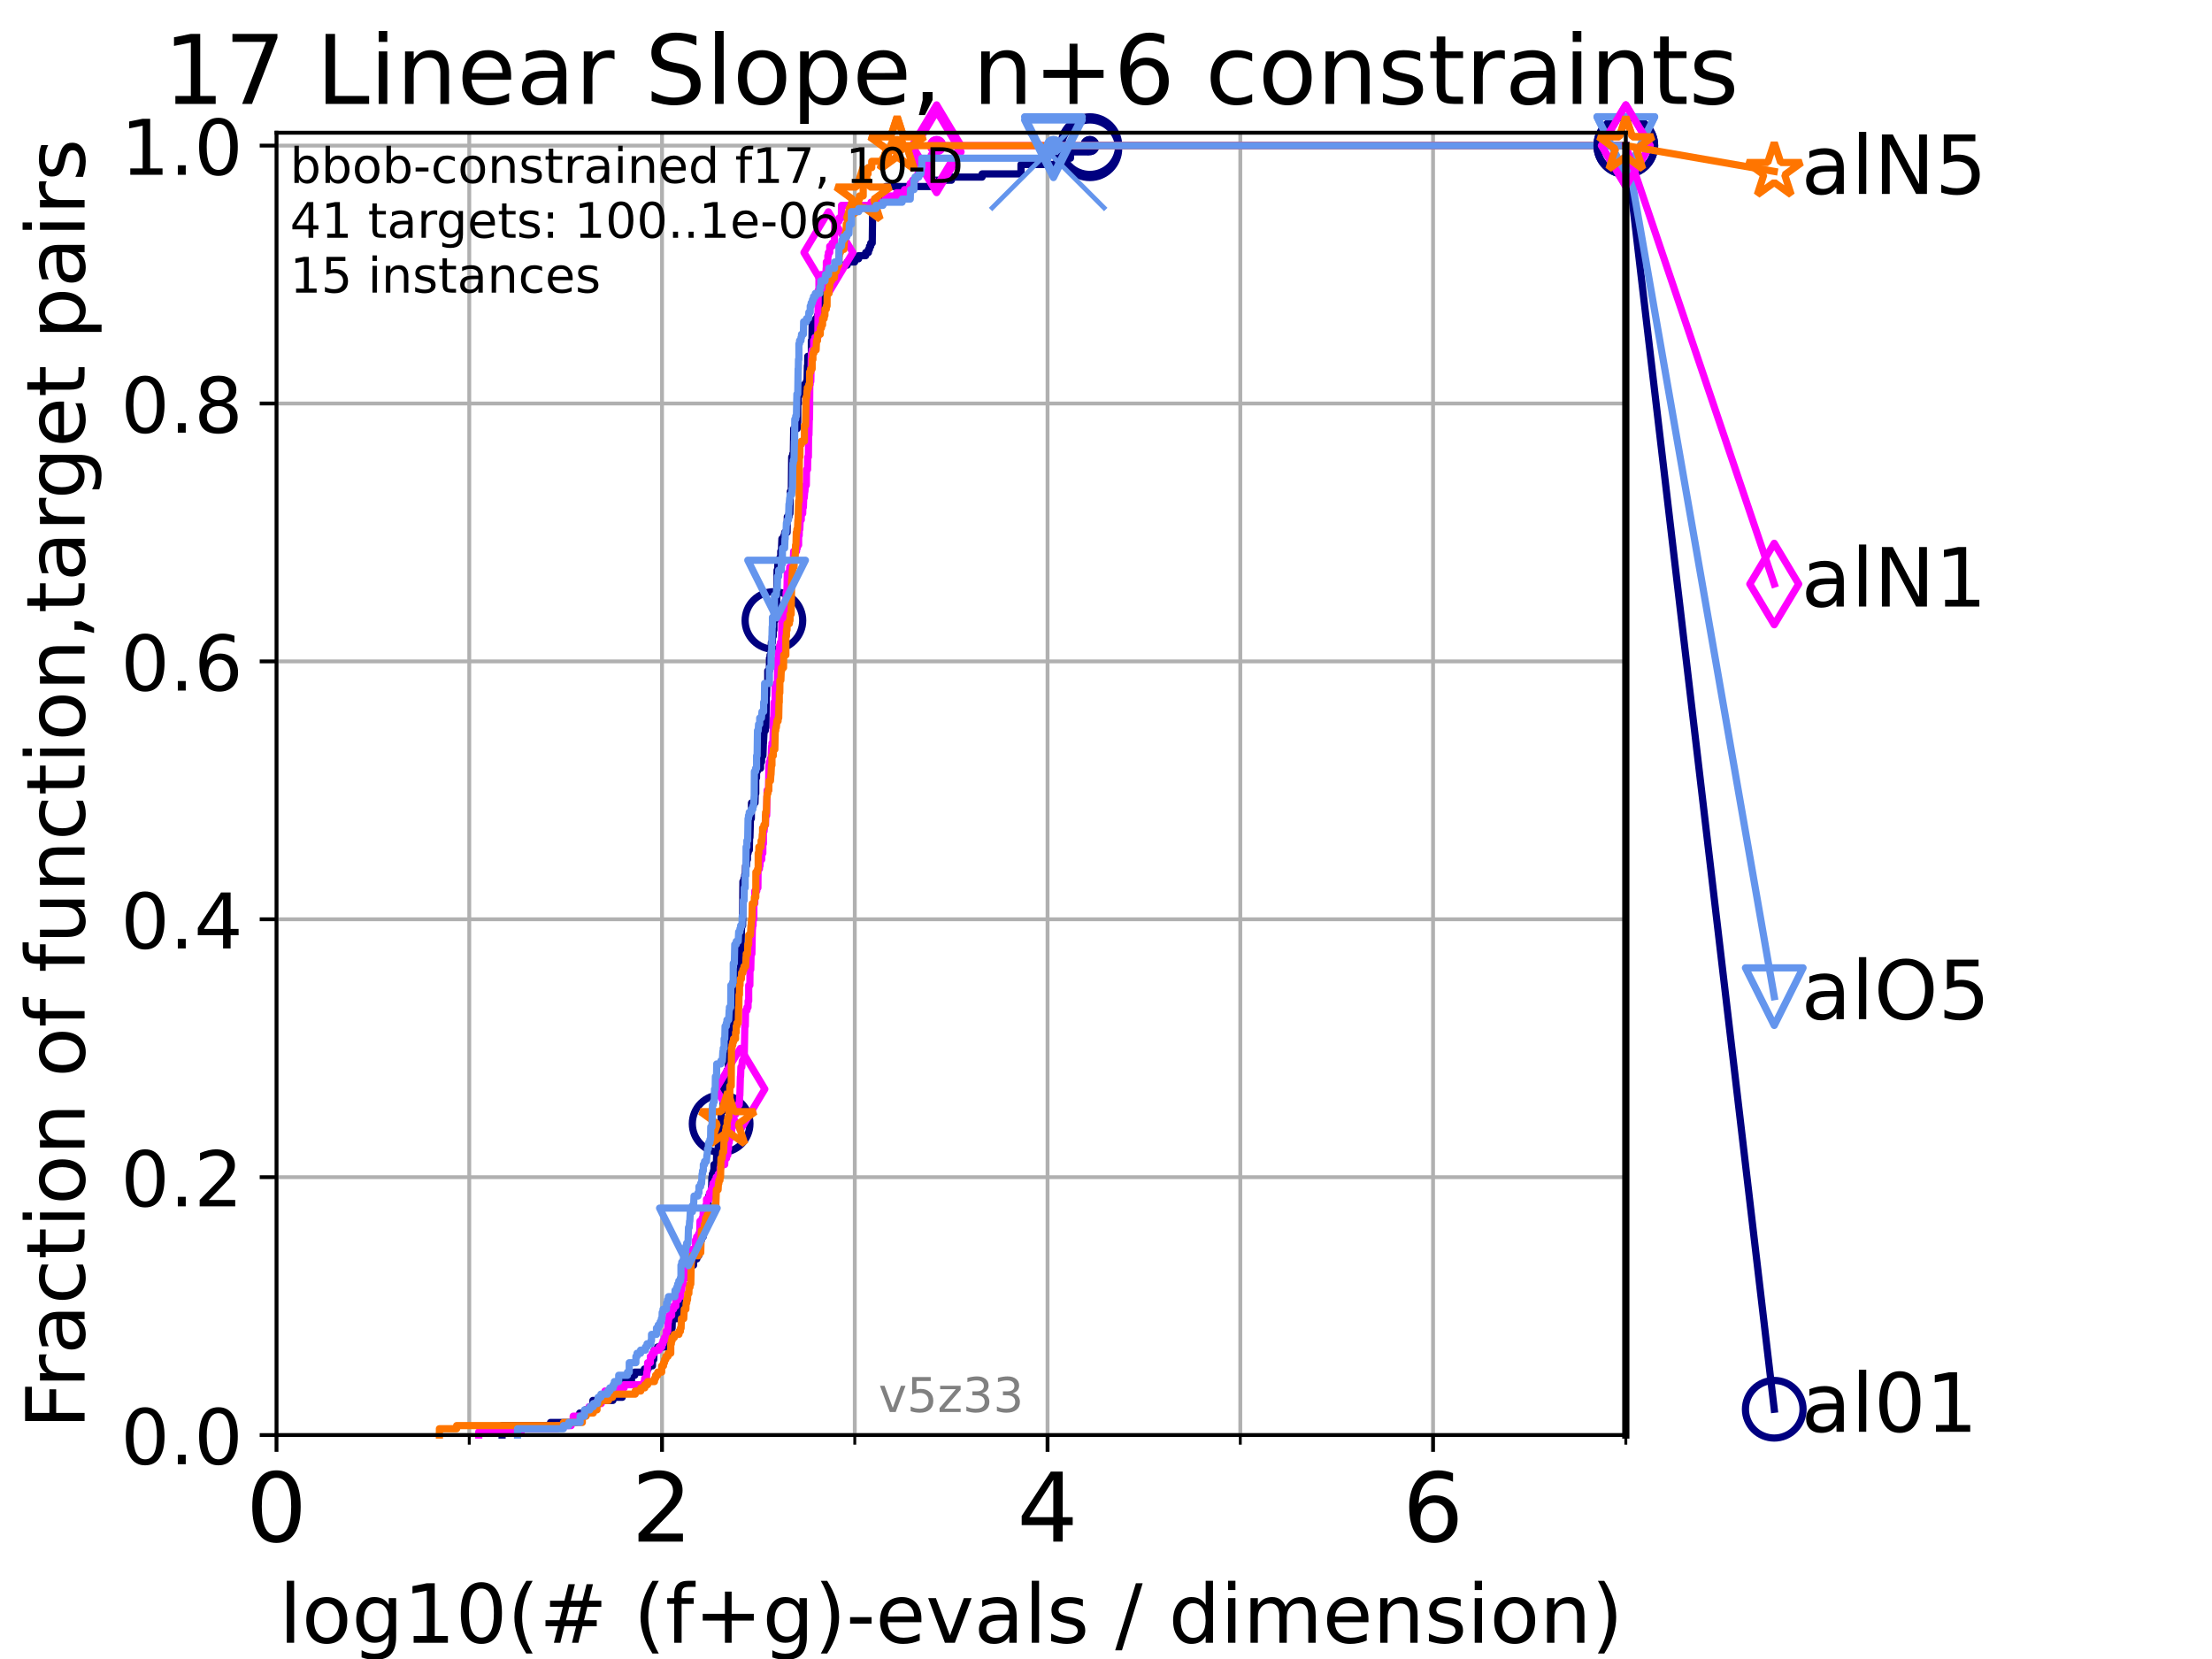 <?xml version="1.0" encoding="utf-8" standalone="no"?>
<!DOCTYPE svg PUBLIC "-//W3C//DTD SVG 1.1//EN"
  "http://www.w3.org/Graphics/SVG/1.1/DTD/svg11.dtd">
<!-- Created with matplotlib (https://matplotlib.org/) -->
<svg height="345.6pt" version="1.1" viewBox="0 0 460.8 345.6" width="460.8pt" xmlns="http://www.w3.org/2000/svg" xmlns:xlink="http://www.w3.org/1999/xlink">
 <defs>
  <style type="text/css">*{stroke-linecap:butt;stroke-linejoin:round;}</style>
 </defs>
 <g id="figure_1">
  <g id="patch_1">
   <path d="M 0 345.6 
L 460.8 345.6 
L 460.8 0 
L 0 0 
z
" style="fill:#ffffff;"/>
  </g>
  <g id="axes_1">
   <g id="patch_2">
    <path d="M 57.6 298.944 
L 338.688 298.944 
L 338.688 27.648 
L 57.6 27.648 
z
" style="fill:#ffffff;"/>
   </g>
   <g id="matplotlib.axis_1">
    <g id="xtick_1">
     <g id="line2d_1">
      <path clip-path="url(#p49f8a4a8b9)" d="M 57.6 298.944 
L 57.6 27.648 
" style="fill:none;stroke:#b0b0b0;stroke-linecap:square;stroke-width:0.8;"/>
     </g>
     <g id="line2d_2">
      <defs>
       <path d="M 0 0 
L 0 3.5 
" id="m54ab30f1fe" style="stroke:#000000;stroke-width:0.8;"/>
      </defs>
      <g>
       <use style="stroke:#000000;stroke-width:0.8;" x="57.6" xlink:href="#m54ab30f1fe" y="298.944"/>
      </g>
     </g>
     <g id="text_1">
      <!-- 0 -->
      <g transform="translate(51.237 321.141)scale(0.2 -0.2)">
       <defs>
        <path d="M 31.781 66.406 
Q 24.172 66.406 20.328 58.906 
Q 16.5 51.422 16.5 36.375 
Q 16.5 21.391 20.328 13.891 
Q 24.172 6.391 31.781 6.391 
Q 39.453 6.391 43.281 13.891 
Q 47.125 21.391 47.125 36.375 
Q 47.125 51.422 43.281 58.906 
Q 39.453 66.406 31.781 66.406 
z
M 31.781 74.219 
Q 44.047 74.219 50.516 64.516 
Q 56.984 54.828 56.984 36.375 
Q 56.984 17.969 50.516 8.266 
Q 44.047 -1.422 31.781 -1.422 
Q 19.531 -1.422 13.062 8.266 
Q 6.594 17.969 6.594 36.375 
Q 6.594 54.828 13.062 64.516 
Q 19.531 74.219 31.781 74.219 
z
" id="DejaVuSans-48"/>
       </defs>
       <use xlink:href="#DejaVuSans-48"/>
      </g>
     </g>
    </g>
    <g id="xtick_2">
     <g id="line2d_3">
      <path clip-path="url(#p49f8a4a8b9)" d="M 137.911 298.944 
L 137.911 27.648 
" style="fill:none;stroke:#b0b0b0;stroke-linecap:square;stroke-width:0.8;"/>
     </g>
     <g id="line2d_4">
      <g>
       <use style="stroke:#000000;stroke-width:0.8;" x="137.911" xlink:href="#m54ab30f1fe" y="298.944"/>
      </g>
     </g>
     <g id="text_2">
      <!-- 2 -->
      <g transform="translate(131.548 321.141)scale(0.2 -0.2)">
       <defs>
        <path d="M 19.188 8.297 
L 53.609 8.297 
L 53.609 0 
L 7.328 0 
L 7.328 8.297 
Q 12.938 14.109 22.625 23.891 
Q 32.328 33.688 34.812 36.531 
Q 39.547 41.844 41.422 45.531 
Q 43.312 49.219 43.312 52.781 
Q 43.312 58.594 39.234 62.25 
Q 35.156 65.922 28.609 65.922 
Q 23.969 65.922 18.812 64.312 
Q 13.672 62.703 7.812 59.422 
L 7.812 69.391 
Q 13.766 71.781 18.938 73 
Q 24.125 74.219 28.422 74.219 
Q 39.75 74.219 46.484 68.547 
Q 53.219 62.891 53.219 53.422 
Q 53.219 48.922 51.531 44.891 
Q 49.859 40.875 45.406 35.406 
Q 44.188 33.984 37.641 27.219 
Q 31.109 20.453 19.188 8.297 
z
" id="DejaVuSans-50"/>
       </defs>
       <use xlink:href="#DejaVuSans-50"/>
      </g>
     </g>
    </g>
    <g id="xtick_3">
     <g id="line2d_5">
      <path clip-path="url(#p49f8a4a8b9)" d="M 218.222 298.944 
L 218.222 27.648 
" style="fill:none;stroke:#b0b0b0;stroke-linecap:square;stroke-width:0.8;"/>
     </g>
     <g id="line2d_6">
      <g>
       <use style="stroke:#000000;stroke-width:0.8;" x="218.222" xlink:href="#m54ab30f1fe" y="298.944"/>
      </g>
     </g>
     <g id="text_3">
      <!-- 4 -->
      <g transform="translate(211.859 321.141)scale(0.2 -0.2)">
       <defs>
        <path d="M 37.797 64.312 
L 12.891 25.391 
L 37.797 25.391 
z
M 35.203 72.906 
L 47.609 72.906 
L 47.609 25.391 
L 58.016 25.391 
L 58.016 17.188 
L 47.609 17.188 
L 47.609 0 
L 37.797 0 
L 37.797 17.188 
L 4.891 17.188 
L 4.891 26.703 
z
" id="DejaVuSans-52"/>
       </defs>
       <use xlink:href="#DejaVuSans-52"/>
      </g>
     </g>
    </g>
    <g id="xtick_4">
     <g id="line2d_7">
      <path clip-path="url(#p49f8a4a8b9)" d="M 298.533 298.944 
L 298.533 27.648 
" style="fill:none;stroke:#b0b0b0;stroke-linecap:square;stroke-width:0.8;"/>
     </g>
     <g id="line2d_8">
      <g>
       <use style="stroke:#000000;stroke-width:0.8;" x="298.533" xlink:href="#m54ab30f1fe" y="298.944"/>
      </g>
     </g>
     <g id="text_4">
      <!-- 6 -->
      <g transform="translate(292.17 321.141)scale(0.2 -0.2)">
       <defs>
        <path d="M 33.016 40.375 
Q 26.375 40.375 22.484 35.828 
Q 18.609 31.297 18.609 23.391 
Q 18.609 15.531 22.484 10.953 
Q 26.375 6.391 33.016 6.391 
Q 39.656 6.391 43.531 10.953 
Q 47.406 15.531 47.406 23.391 
Q 47.406 31.297 43.531 35.828 
Q 39.656 40.375 33.016 40.375 
z
M 52.594 71.297 
L 52.594 62.312 
Q 48.875 64.062 45.094 64.984 
Q 41.312 65.922 37.594 65.922 
Q 27.828 65.922 22.672 59.328 
Q 17.531 52.734 16.797 39.406 
Q 19.672 43.656 24.016 45.922 
Q 28.375 48.188 33.594 48.188 
Q 44.578 48.188 50.953 41.516 
Q 57.328 34.859 57.328 23.391 
Q 57.328 12.156 50.688 5.359 
Q 44.047 -1.422 33.016 -1.422 
Q 20.359 -1.422 13.672 8.266 
Q 6.984 17.969 6.984 36.375 
Q 6.984 53.656 15.188 63.938 
Q 23.391 74.219 37.203 74.219 
Q 40.922 74.219 44.703 73.484 
Q 48.484 72.75 52.594 71.297 
z
" id="DejaVuSans-54"/>
       </defs>
       <use xlink:href="#DejaVuSans-54"/>
      </g>
     </g>
    </g>
    <g id="xtick_5">
     <g id="line2d_9">
      <path clip-path="url(#p49f8a4a8b9)" d="M 97.755 298.944 
L 97.755 27.648 
" style="fill:none;stroke:#b0b0b0;stroke-linecap:square;stroke-width:0.8;"/>
     </g>
     <g id="line2d_10">
      <defs>
       <path d="M 0 0 
L 0 2 
" id="m9727b15d64" style="stroke:#000000;stroke-width:0.6;"/>
      </defs>
      <g>
       <use style="stroke:#000000;stroke-width:0.6;" x="97.755" xlink:href="#m9727b15d64" y="298.944"/>
      </g>
     </g>
    </g>
    <g id="xtick_6">
     <g id="line2d_11">
      <path clip-path="url(#p49f8a4a8b9)" d="M 178.066 298.944 
L 178.066 27.648 
" style="fill:none;stroke:#b0b0b0;stroke-linecap:square;stroke-width:0.8;"/>
     </g>
     <g id="line2d_12">
      <g>
       <use style="stroke:#000000;stroke-width:0.6;" x="178.066" xlink:href="#m9727b15d64" y="298.944"/>
      </g>
     </g>
    </g>
    <g id="xtick_7">
     <g id="line2d_13">
      <path clip-path="url(#p49f8a4a8b9)" d="M 258.377 298.944 
L 258.377 27.648 
" style="fill:none;stroke:#b0b0b0;stroke-linecap:square;stroke-width:0.8;"/>
     </g>
     <g id="line2d_14">
      <g>
       <use style="stroke:#000000;stroke-width:0.6;" x="258.377" xlink:href="#m9727b15d64" y="298.944"/>
      </g>
     </g>
    </g>
    <g id="xtick_8">
     <g id="line2d_15">
      <path clip-path="url(#p49f8a4a8b9)" d="M 338.688 298.944 
L 338.688 27.648 
" style="fill:none;stroke:#b0b0b0;stroke-linecap:square;stroke-width:0.8;"/>
     </g>
     <g id="line2d_16">
      <g>
       <use style="stroke:#000000;stroke-width:0.6;" x="338.688" xlink:href="#m9727b15d64" y="298.944"/>
      </g>
     </g>
    </g>
    <g id="text_5">
     <!-- log10(# (f+g)-evals / dimension) -->
     <g transform="translate(58.145 342.218)scale(0.17 -0.17)">
      <defs>
       <path d="M 9.422 75.984 
L 18.406 75.984 
L 18.406 0 
L 9.422 0 
z
" id="DejaVuSans-108"/>
       <path d="M 30.609 48.391 
Q 23.391 48.391 19.188 42.75 
Q 14.984 37.109 14.984 27.297 
Q 14.984 17.484 19.156 11.844 
Q 23.344 6.203 30.609 6.203 
Q 37.797 6.203 41.984 11.859 
Q 46.188 17.531 46.188 27.297 
Q 46.188 37.016 41.984 42.703 
Q 37.797 48.391 30.609 48.391 
z
M 30.609 56 
Q 42.328 56 49.016 48.375 
Q 55.719 40.766 55.719 27.297 
Q 55.719 13.875 49.016 6.219 
Q 42.328 -1.422 30.609 -1.422 
Q 18.844 -1.422 12.172 6.219 
Q 5.516 13.875 5.516 27.297 
Q 5.516 40.766 12.172 48.375 
Q 18.844 56 30.609 56 
z
" id="DejaVuSans-111"/>
       <path d="M 45.406 27.984 
Q 45.406 37.75 41.375 43.109 
Q 37.359 48.484 30.078 48.484 
Q 22.859 48.484 18.828 43.109 
Q 14.797 37.75 14.797 27.984 
Q 14.797 18.266 18.828 12.891 
Q 22.859 7.516 30.078 7.516 
Q 37.359 7.516 41.375 12.891 
Q 45.406 18.266 45.406 27.984 
z
M 54.391 6.781 
Q 54.391 -7.172 48.188 -13.984 
Q 42 -20.797 29.203 -20.797 
Q 24.469 -20.797 20.266 -20.094 
Q 16.062 -19.391 12.109 -17.922 
L 12.109 -9.188 
Q 16.062 -11.328 19.922 -12.344 
Q 23.781 -13.375 27.781 -13.375 
Q 36.625 -13.375 41.016 -8.766 
Q 45.406 -4.156 45.406 5.172 
L 45.406 9.625 
Q 42.625 4.781 38.281 2.391 
Q 33.938 0 27.875 0 
Q 17.828 0 11.672 7.656 
Q 5.516 15.328 5.516 27.984 
Q 5.516 40.672 11.672 48.328 
Q 17.828 56 27.875 56 
Q 33.938 56 38.281 53.609 
Q 42.625 51.219 45.406 46.391 
L 45.406 54.688 
L 54.391 54.688 
z
" id="DejaVuSans-103"/>
       <path d="M 12.406 8.297 
L 28.516 8.297 
L 28.516 63.922 
L 10.984 60.406 
L 10.984 69.391 
L 28.422 72.906 
L 38.281 72.906 
L 38.281 8.297 
L 54.391 8.297 
L 54.391 0 
L 12.406 0 
z
" id="DejaVuSans-49"/>
       <path d="M 31 75.875 
Q 24.469 64.656 21.281 53.656 
Q 18.109 42.672 18.109 31.391 
Q 18.109 20.125 21.312 9.062 
Q 24.516 -2 31 -13.188 
L 23.188 -13.188 
Q 15.875 -1.703 12.234 9.375 
Q 8.594 20.453 8.594 31.391 
Q 8.594 42.281 12.203 53.312 
Q 15.828 64.359 23.188 75.875 
z
" id="DejaVuSans-40"/>
       <path d="M 51.125 44 
L 36.922 44 
L 32.812 27.688 
L 47.125 27.688 
z
M 43.797 71.781 
L 38.719 51.516 
L 52.984 51.516 
L 58.109 71.781 
L 65.922 71.781 
L 60.891 51.516 
L 76.125 51.516 
L 76.125 44 
L 58.984 44 
L 54.984 27.688 
L 70.516 27.688 
L 70.516 20.219 
L 53.078 20.219 
L 48 0 
L 40.188 0 
L 45.219 20.219 
L 30.906 20.219 
L 25.875 0 
L 18.016 0 
L 23.094 20.219 
L 7.719 20.219 
L 7.719 27.688 
L 24.906 27.688 
L 29 44 
L 13.281 44 
L 13.281 51.516 
L 30.906 51.516 
L 35.891 71.781 
z
" id="DejaVuSans-35"/>
       <path id="DejaVuSans-32"/>
       <path d="M 37.109 75.984 
L 37.109 68.5 
L 28.516 68.5 
Q 23.688 68.5 21.797 66.547 
Q 19.922 64.594 19.922 59.516 
L 19.922 54.688 
L 34.719 54.688 
L 34.719 47.703 
L 19.922 47.703 
L 19.922 0 
L 10.891 0 
L 10.891 47.703 
L 2.297 47.703 
L 2.297 54.688 
L 10.891 54.688 
L 10.891 58.5 
Q 10.891 67.625 15.141 71.797 
Q 19.391 75.984 28.609 75.984 
z
" id="DejaVuSans-102"/>
       <path d="M 46 62.703 
L 46 35.5 
L 73.188 35.5 
L 73.188 27.203 
L 46 27.203 
L 46 0 
L 37.797 0 
L 37.797 27.203 
L 10.594 27.203 
L 10.594 35.5 
L 37.797 35.5 
L 37.797 62.703 
z
" id="DejaVuSans-43"/>
       <path d="M 8.016 75.875 
L 15.828 75.875 
Q 23.141 64.359 26.781 53.312 
Q 30.422 42.281 30.422 31.391 
Q 30.422 20.453 26.781 9.375 
Q 23.141 -1.703 15.828 -13.188 
L 8.016 -13.188 
Q 14.5 -2 17.703 9.062 
Q 20.906 20.125 20.906 31.391 
Q 20.906 42.672 17.703 53.656 
Q 14.5 64.656 8.016 75.875 
z
" id="DejaVuSans-41"/>
       <path d="M 4.891 31.391 
L 31.203 31.391 
L 31.203 23.391 
L 4.891 23.391 
z
" id="DejaVuSans-45"/>
       <path d="M 56.203 29.594 
L 56.203 25.203 
L 14.891 25.203 
Q 15.484 15.922 20.484 11.062 
Q 25.484 6.203 34.422 6.203 
Q 39.594 6.203 44.453 7.469 
Q 49.312 8.734 54.109 11.281 
L 54.109 2.781 
Q 49.266 0.734 44.188 -0.344 
Q 39.109 -1.422 33.891 -1.422 
Q 20.797 -1.422 13.156 6.188 
Q 5.516 13.812 5.516 26.812 
Q 5.516 40.234 12.766 48.109 
Q 20.016 56 32.328 56 
Q 43.359 56 49.781 48.891 
Q 56.203 41.797 56.203 29.594 
z
M 47.219 32.234 
Q 47.125 39.594 43.094 43.984 
Q 39.062 48.391 32.422 48.391 
Q 24.906 48.391 20.391 44.141 
Q 15.875 39.891 15.188 32.172 
z
" id="DejaVuSans-101"/>
       <path d="M 2.984 54.688 
L 12.5 54.688 
L 29.594 8.797 
L 46.688 54.688 
L 56.203 54.688 
L 35.688 0 
L 23.484 0 
z
" id="DejaVuSans-118"/>
       <path d="M 34.281 27.484 
Q 23.391 27.484 19.188 25 
Q 14.984 22.516 14.984 16.5 
Q 14.984 11.719 18.141 8.906 
Q 21.297 6.109 26.703 6.109 
Q 34.188 6.109 38.703 11.406 
Q 43.219 16.703 43.219 25.484 
L 43.219 27.484 
z
M 52.203 31.203 
L 52.203 0 
L 43.219 0 
L 43.219 8.297 
Q 40.141 3.328 35.547 0.953 
Q 30.953 -1.422 24.312 -1.422 
Q 15.922 -1.422 10.953 3.297 
Q 6 8.016 6 15.922 
Q 6 25.141 12.172 29.828 
Q 18.359 34.516 30.609 34.516 
L 43.219 34.516 
L 43.219 35.406 
Q 43.219 41.609 39.141 45 
Q 35.062 48.391 27.688 48.391 
Q 23 48.391 18.547 47.266 
Q 14.109 46.141 10.016 43.891 
L 10.016 52.203 
Q 14.938 54.109 19.578 55.047 
Q 24.219 56 28.609 56 
Q 40.484 56 46.344 49.844 
Q 52.203 43.703 52.203 31.203 
z
" id="DejaVuSans-97"/>
       <path d="M 44.281 53.078 
L 44.281 44.578 
Q 40.484 46.531 36.375 47.5 
Q 32.281 48.484 27.875 48.484 
Q 21.188 48.484 17.844 46.438 
Q 14.5 44.391 14.5 40.281 
Q 14.5 37.156 16.891 35.375 
Q 19.281 33.594 26.516 31.984 
L 29.594 31.297 
Q 39.156 29.25 43.188 25.516 
Q 47.219 21.781 47.219 15.094 
Q 47.219 7.469 41.188 3.016 
Q 35.156 -1.422 24.609 -1.422 
Q 20.219 -1.422 15.453 -0.562 
Q 10.688 0.297 5.422 2 
L 5.422 11.281 
Q 10.406 8.688 15.234 7.391 
Q 20.062 6.109 24.812 6.109 
Q 31.156 6.109 34.562 8.281 
Q 37.984 10.453 37.984 14.406 
Q 37.984 18.062 35.516 20.016 
Q 33.062 21.969 24.703 23.781 
L 21.578 24.516 
Q 13.234 26.266 9.516 29.906 
Q 5.812 33.547 5.812 39.891 
Q 5.812 47.609 11.281 51.797 
Q 16.75 56 26.812 56 
Q 31.781 56 36.172 55.266 
Q 40.578 54.547 44.281 53.078 
z
" id="DejaVuSans-115"/>
       <path d="M 25.391 72.906 
L 33.688 72.906 
L 8.297 -9.281 
L 0 -9.281 
z
" id="DejaVuSans-47"/>
       <path d="M 45.406 46.391 
L 45.406 75.984 
L 54.391 75.984 
L 54.391 0 
L 45.406 0 
L 45.406 8.203 
Q 42.578 3.328 38.25 0.953 
Q 33.938 -1.422 27.875 -1.422 
Q 17.969 -1.422 11.734 6.484 
Q 5.516 14.406 5.516 27.297 
Q 5.516 40.188 11.734 48.094 
Q 17.969 56 27.875 56 
Q 33.938 56 38.25 53.625 
Q 42.578 51.266 45.406 46.391 
z
M 14.797 27.297 
Q 14.797 17.391 18.875 11.75 
Q 22.953 6.109 30.078 6.109 
Q 37.203 6.109 41.297 11.75 
Q 45.406 17.391 45.406 27.297 
Q 45.406 37.203 41.297 42.844 
Q 37.203 48.484 30.078 48.484 
Q 22.953 48.484 18.875 42.844 
Q 14.797 37.203 14.797 27.297 
z
" id="DejaVuSans-100"/>
       <path d="M 9.422 54.688 
L 18.406 54.688 
L 18.406 0 
L 9.422 0 
z
M 9.422 75.984 
L 18.406 75.984 
L 18.406 64.594 
L 9.422 64.594 
z
" id="DejaVuSans-105"/>
       <path d="M 52 44.188 
Q 55.375 50.25 60.062 53.125 
Q 64.75 56 71.094 56 
Q 79.641 56 84.281 50.016 
Q 88.922 44.047 88.922 33.016 
L 88.922 0 
L 79.891 0 
L 79.891 32.719 
Q 79.891 40.578 77.094 44.375 
Q 74.312 48.188 68.609 48.188 
Q 61.625 48.188 57.562 43.547 
Q 53.516 38.922 53.516 30.906 
L 53.516 0 
L 44.484 0 
L 44.484 32.719 
Q 44.484 40.625 41.703 44.406 
Q 38.922 48.188 33.109 48.188 
Q 26.219 48.188 22.156 43.531 
Q 18.109 38.875 18.109 30.906 
L 18.109 0 
L 9.078 0 
L 9.078 54.688 
L 18.109 54.688 
L 18.109 46.188 
Q 21.188 51.219 25.484 53.609 
Q 29.781 56 35.688 56 
Q 41.656 56 45.828 52.969 
Q 50 49.953 52 44.188 
z
" id="DejaVuSans-109"/>
       <path d="M 54.891 33.016 
L 54.891 0 
L 45.906 0 
L 45.906 32.719 
Q 45.906 40.484 42.875 44.328 
Q 39.844 48.188 33.797 48.188 
Q 26.516 48.188 22.312 43.547 
Q 18.109 38.922 18.109 30.906 
L 18.109 0 
L 9.078 0 
L 9.078 54.688 
L 18.109 54.688 
L 18.109 46.188 
Q 21.344 51.125 25.703 53.562 
Q 30.078 56 35.797 56 
Q 45.219 56 50.047 50.172 
Q 54.891 44.344 54.891 33.016 
z
" id="DejaVuSans-110"/>
      </defs>
      <use xlink:href="#DejaVuSans-108"/>
      <use x="27.783" xlink:href="#DejaVuSans-111"/>
      <use x="88.965" xlink:href="#DejaVuSans-103"/>
      <use x="152.441" xlink:href="#DejaVuSans-49"/>
      <use x="216.064" xlink:href="#DejaVuSans-48"/>
      <use x="279.688" xlink:href="#DejaVuSans-40"/>
      <use x="318.701" xlink:href="#DejaVuSans-35"/>
      <use x="402.49" xlink:href="#DejaVuSans-32"/>
      <use x="434.277" xlink:href="#DejaVuSans-40"/>
      <use x="473.291" xlink:href="#DejaVuSans-102"/>
      <use x="508.496" xlink:href="#DejaVuSans-43"/>
      <use x="592.285" xlink:href="#DejaVuSans-103"/>
      <use x="655.762" xlink:href="#DejaVuSans-41"/>
      <use x="694.775" xlink:href="#DejaVuSans-45"/>
      <use x="730.859" xlink:href="#DejaVuSans-101"/>
      <use x="792.383" xlink:href="#DejaVuSans-118"/>
      <use x="851.562" xlink:href="#DejaVuSans-97"/>
      <use x="912.842" xlink:href="#DejaVuSans-108"/>
      <use x="940.625" xlink:href="#DejaVuSans-115"/>
      <use x="992.725" xlink:href="#DejaVuSans-32"/>
      <use x="1024.512" xlink:href="#DejaVuSans-47"/>
      <use x="1058.203" xlink:href="#DejaVuSans-32"/>
      <use x="1089.99" xlink:href="#DejaVuSans-100"/>
      <use x="1153.467" xlink:href="#DejaVuSans-105"/>
      <use x="1181.25" xlink:href="#DejaVuSans-109"/>
      <use x="1278.662" xlink:href="#DejaVuSans-101"/>
      <use x="1340.186" xlink:href="#DejaVuSans-110"/>
      <use x="1403.564" xlink:href="#DejaVuSans-115"/>
      <use x="1455.664" xlink:href="#DejaVuSans-105"/>
      <use x="1483.447" xlink:href="#DejaVuSans-111"/>
      <use x="1544.629" xlink:href="#DejaVuSans-110"/>
      <use x="1608.008" xlink:href="#DejaVuSans-41"/>
     </g>
    </g>
   </g>
   <g id="matplotlib.axis_2">
    <g id="ytick_1">
     <g id="line2d_17">
      <path clip-path="url(#p49f8a4a8b9)" d="M 57.6 298.944 
L 338.688 298.944 
" style="fill:none;stroke:#b0b0b0;stroke-linecap:square;stroke-width:0.8;"/>
     </g>
     <g id="line2d_18">
      <defs>
       <path d="M 0 0 
L -3.5 0 
" id="m6178e92e9c" style="stroke:#000000;stroke-width:0.8;"/>
      </defs>
      <g>
       <use style="stroke:#000000;stroke-width:0.8;" x="57.6" xlink:href="#m6178e92e9c" y="298.944"/>
      </g>
     </g>
     <g id="text_6">
      <!-- 0.0 -->
      <g transform="translate(25.155 305.023)scale(0.16 -0.16)">
       <defs>
        <path d="M 10.688 12.406 
L 21 12.406 
L 21 0 
L 10.688 0 
z
" id="DejaVuSans-46"/>
       </defs>
       <use xlink:href="#DejaVuSans-48"/>
       <use x="63.623" xlink:href="#DejaVuSans-46"/>
       <use x="95.41" xlink:href="#DejaVuSans-48"/>
      </g>
     </g>
    </g>
    <g id="ytick_2">
     <g id="line2d_19">
      <path clip-path="url(#p49f8a4a8b9)" d="M 57.6 245.222 
L 338.688 245.222 
" style="fill:none;stroke:#b0b0b0;stroke-linecap:square;stroke-width:0.8;"/>
     </g>
     <g id="line2d_20">
      <g>
       <use style="stroke:#000000;stroke-width:0.8;" x="57.6" xlink:href="#m6178e92e9c" y="245.222"/>
      </g>
     </g>
     <g id="text_7">
      <!-- 0.2 -->
      <g transform="translate(25.155 251.301)scale(0.16 -0.16)">
       <use xlink:href="#DejaVuSans-48"/>
       <use x="63.623" xlink:href="#DejaVuSans-46"/>
       <use x="95.41" xlink:href="#DejaVuSans-50"/>
      </g>
     </g>
    </g>
    <g id="ytick_3">
     <g id="line2d_21">
      <path clip-path="url(#p49f8a4a8b9)" d="M 57.6 191.5 
L 338.688 191.5 
" style="fill:none;stroke:#b0b0b0;stroke-linecap:square;stroke-width:0.8;"/>
     </g>
     <g id="line2d_22">
      <g>
       <use style="stroke:#000000;stroke-width:0.8;" x="57.6" xlink:href="#m6178e92e9c" y="191.5"/>
      </g>
     </g>
     <g id="text_8">
      <!-- 0.4 -->
      <g transform="translate(25.155 197.579)scale(0.16 -0.16)">
       <use xlink:href="#DejaVuSans-48"/>
       <use x="63.623" xlink:href="#DejaVuSans-46"/>
       <use x="95.41" xlink:href="#DejaVuSans-52"/>
      </g>
     </g>
    </g>
    <g id="ytick_4">
     <g id="line2d_23">
      <path clip-path="url(#p49f8a4a8b9)" d="M 57.6 137.778 
L 338.688 137.778 
" style="fill:none;stroke:#b0b0b0;stroke-linecap:square;stroke-width:0.8;"/>
     </g>
     <g id="line2d_24">
      <g>
       <use style="stroke:#000000;stroke-width:0.8;" x="57.6" xlink:href="#m6178e92e9c" y="137.778"/>
      </g>
     </g>
     <g id="text_9">
      <!-- 0.6 -->
      <g transform="translate(25.155 143.857)scale(0.16 -0.16)">
       <use xlink:href="#DejaVuSans-48"/>
       <use x="63.623" xlink:href="#DejaVuSans-46"/>
       <use x="95.41" xlink:href="#DejaVuSans-54"/>
      </g>
     </g>
    </g>
    <g id="ytick_5">
     <g id="line2d_25">
      <path clip-path="url(#p49f8a4a8b9)" d="M 57.6 84.056 
L 338.688 84.056 
" style="fill:none;stroke:#b0b0b0;stroke-linecap:square;stroke-width:0.8;"/>
     </g>
     <g id="line2d_26">
      <g>
       <use style="stroke:#000000;stroke-width:0.8;" x="57.6" xlink:href="#m6178e92e9c" y="84.056"/>
      </g>
     </g>
     <g id="text_10">
      <!-- 0.8 -->
      <g transform="translate(25.155 90.135)scale(0.16 -0.16)">
       <defs>
        <path d="M 31.781 34.625 
Q 24.75 34.625 20.719 30.859 
Q 16.703 27.094 16.703 20.516 
Q 16.703 13.922 20.719 10.156 
Q 24.75 6.391 31.781 6.391 
Q 38.812 6.391 42.859 10.172 
Q 46.922 13.969 46.922 20.516 
Q 46.922 27.094 42.891 30.859 
Q 38.875 34.625 31.781 34.625 
z
M 21.922 38.812 
Q 15.578 40.375 12.031 44.719 
Q 8.5 49.078 8.5 55.328 
Q 8.5 64.062 14.719 69.141 
Q 20.953 74.219 31.781 74.219 
Q 42.672 74.219 48.875 69.141 
Q 55.078 64.062 55.078 55.328 
Q 55.078 49.078 51.531 44.719 
Q 48 40.375 41.703 38.812 
Q 48.828 37.156 52.797 32.312 
Q 56.781 27.484 56.781 20.516 
Q 56.781 9.906 50.312 4.234 
Q 43.844 -1.422 31.781 -1.422 
Q 19.734 -1.422 13.25 4.234 
Q 6.781 9.906 6.781 20.516 
Q 6.781 27.484 10.781 32.312 
Q 14.797 37.156 21.922 38.812 
z
M 18.312 54.391 
Q 18.312 48.734 21.844 45.562 
Q 25.391 42.391 31.781 42.391 
Q 38.141 42.391 41.719 45.562 
Q 45.312 48.734 45.312 54.391 
Q 45.312 60.062 41.719 63.234 
Q 38.141 66.406 31.781 66.406 
Q 25.391 66.406 21.844 63.234 
Q 18.312 60.062 18.312 54.391 
z
" id="DejaVuSans-56"/>
       </defs>
       <use xlink:href="#DejaVuSans-48"/>
       <use x="63.623" xlink:href="#DejaVuSans-46"/>
       <use x="95.41" xlink:href="#DejaVuSans-56"/>
      </g>
     </g>
    </g>
    <g id="ytick_6">
     <g id="line2d_27">
      <path clip-path="url(#p49f8a4a8b9)" d="M 57.6 30.334 
L 338.688 30.334 
" style="fill:none;stroke:#b0b0b0;stroke-linecap:square;stroke-width:0.8;"/>
     </g>
     <g id="line2d_28">
      <g>
       <use style="stroke:#000000;stroke-width:0.8;" x="57.6" xlink:href="#m6178e92e9c" y="30.334"/>
      </g>
     </g>
     <g id="text_11">
      <!-- 1.0 -->
      <g transform="translate(25.155 36.413)scale(0.16 -0.16)">
       <use xlink:href="#DejaVuSans-49"/>
       <use x="63.623" xlink:href="#DejaVuSans-46"/>
       <use x="95.41" xlink:href="#DejaVuSans-48"/>
      </g>
     </g>
    </g>
    <g id="text_12">
     <!-- Fraction of function,target pairs -->
     <g transform="translate(17.62 297.681)rotate(-90)scale(0.17 -0.17)">
      <defs>
       <path d="M 9.812 72.906 
L 51.703 72.906 
L 51.703 64.594 
L 19.672 64.594 
L 19.672 43.109 
L 48.578 43.109 
L 48.578 34.812 
L 19.672 34.812 
L 19.672 0 
L 9.812 0 
z
" id="DejaVuSans-70"/>
       <path d="M 41.109 46.297 
Q 39.594 47.172 37.812 47.578 
Q 36.031 48 33.891 48 
Q 26.266 48 22.188 43.047 
Q 18.109 38.094 18.109 28.812 
L 18.109 0 
L 9.078 0 
L 9.078 54.688 
L 18.109 54.688 
L 18.109 46.188 
Q 20.953 51.172 25.484 53.578 
Q 30.031 56 36.531 56 
Q 37.453 56 38.578 55.875 
Q 39.703 55.766 41.062 55.516 
z
" id="DejaVuSans-114"/>
       <path d="M 48.781 52.594 
L 48.781 44.188 
Q 44.969 46.297 41.141 47.344 
Q 37.312 48.391 33.406 48.391 
Q 24.656 48.391 19.812 42.844 
Q 14.984 37.312 14.984 27.297 
Q 14.984 17.281 19.812 11.734 
Q 24.656 6.203 33.406 6.203 
Q 37.312 6.203 41.141 7.25 
Q 44.969 8.297 48.781 10.406 
L 48.781 2.094 
Q 45.016 0.344 40.984 -0.531 
Q 36.969 -1.422 32.422 -1.422 
Q 20.062 -1.422 12.781 6.344 
Q 5.516 14.109 5.516 27.297 
Q 5.516 40.672 12.859 48.328 
Q 20.219 56 33.016 56 
Q 37.156 56 41.109 55.141 
Q 45.062 54.297 48.781 52.594 
z
" id="DejaVuSans-99"/>
       <path d="M 18.312 70.219 
L 18.312 54.688 
L 36.812 54.688 
L 36.812 47.703 
L 18.312 47.703 
L 18.312 18.016 
Q 18.312 11.328 20.141 9.422 
Q 21.969 7.516 27.594 7.516 
L 36.812 7.516 
L 36.812 0 
L 27.594 0 
Q 17.188 0 13.234 3.875 
Q 9.281 7.766 9.281 18.016 
L 9.281 47.703 
L 2.688 47.703 
L 2.688 54.688 
L 9.281 54.688 
L 9.281 70.219 
z
" id="DejaVuSans-116"/>
       <path d="M 8.5 21.578 
L 8.5 54.688 
L 17.484 54.688 
L 17.484 21.922 
Q 17.484 14.156 20.5 10.266 
Q 23.531 6.391 29.594 6.391 
Q 36.859 6.391 41.078 11.031 
Q 45.312 15.672 45.312 23.688 
L 45.312 54.688 
L 54.297 54.688 
L 54.297 0 
L 45.312 0 
L 45.312 8.406 
Q 42.047 3.422 37.719 1 
Q 33.406 -1.422 27.688 -1.422 
Q 18.266 -1.422 13.375 4.438 
Q 8.5 10.297 8.5 21.578 
z
M 31.109 56 
z
" id="DejaVuSans-117"/>
       <path d="M 11.719 12.406 
L 22.016 12.406 
L 22.016 4 
L 14.016 -11.625 
L 7.719 -11.625 
L 11.719 4 
z
" id="DejaVuSans-44"/>
       <path d="M 18.109 8.203 
L 18.109 -20.797 
L 9.078 -20.797 
L 9.078 54.688 
L 18.109 54.688 
L 18.109 46.391 
Q 20.953 51.266 25.266 53.625 
Q 29.594 56 35.594 56 
Q 45.562 56 51.781 48.094 
Q 58.016 40.188 58.016 27.297 
Q 58.016 14.406 51.781 6.484 
Q 45.562 -1.422 35.594 -1.422 
Q 29.594 -1.422 25.266 0.953 
Q 20.953 3.328 18.109 8.203 
z
M 48.688 27.297 
Q 48.688 37.203 44.609 42.844 
Q 40.531 48.484 33.406 48.484 
Q 26.266 48.484 22.188 42.844 
Q 18.109 37.203 18.109 27.297 
Q 18.109 17.391 22.188 11.75 
Q 26.266 6.109 33.406 6.109 
Q 40.531 6.109 44.609 11.75 
Q 48.688 17.391 48.688 27.297 
z
" id="DejaVuSans-112"/>
      </defs>
      <use xlink:href="#DejaVuSans-70"/>
      <use x="50.27" xlink:href="#DejaVuSans-114"/>
      <use x="91.383" xlink:href="#DejaVuSans-97"/>
      <use x="152.662" xlink:href="#DejaVuSans-99"/>
      <use x="207.643" xlink:href="#DejaVuSans-116"/>
      <use x="246.852" xlink:href="#DejaVuSans-105"/>
      <use x="274.635" xlink:href="#DejaVuSans-111"/>
      <use x="335.816" xlink:href="#DejaVuSans-110"/>
      <use x="399.195" xlink:href="#DejaVuSans-32"/>
      <use x="430.982" xlink:href="#DejaVuSans-111"/>
      <use x="492.164" xlink:href="#DejaVuSans-102"/>
      <use x="527.369" xlink:href="#DejaVuSans-32"/>
      <use x="559.156" xlink:href="#DejaVuSans-102"/>
      <use x="594.361" xlink:href="#DejaVuSans-117"/>
      <use x="657.74" xlink:href="#DejaVuSans-110"/>
      <use x="721.119" xlink:href="#DejaVuSans-99"/>
      <use x="776.1" xlink:href="#DejaVuSans-116"/>
      <use x="815.309" xlink:href="#DejaVuSans-105"/>
      <use x="843.092" xlink:href="#DejaVuSans-111"/>
      <use x="904.273" xlink:href="#DejaVuSans-110"/>
      <use x="967.652" xlink:href="#DejaVuSans-44"/>
      <use x="999.439" xlink:href="#DejaVuSans-116"/>
      <use x="1038.648" xlink:href="#DejaVuSans-97"/>
      <use x="1099.928" xlink:href="#DejaVuSans-114"/>
      <use x="1139.291" xlink:href="#DejaVuSans-103"/>
      <use x="1202.768" xlink:href="#DejaVuSans-101"/>
      <use x="1264.291" xlink:href="#DejaVuSans-116"/>
      <use x="1303.5" xlink:href="#DejaVuSans-32"/>
      <use x="1335.287" xlink:href="#DejaVuSans-112"/>
      <use x="1398.764" xlink:href="#DejaVuSans-97"/>
      <use x="1460.043" xlink:href="#DejaVuSans-105"/>
      <use x="1487.826" xlink:href="#DejaVuSans-114"/>
      <use x="1528.939" xlink:href="#DejaVuSans-115"/>
     </g>
    </g>
   </g>
   <g id="line2d_29">
    <defs>
     <path d="M 0 1.5 
C 0.398 1.5 0.779 1.342 1.061 1.061 
C 1.342 0.779 1.5 0.398 1.5 0 
C 1.5 -0.398 1.342 -0.779 1.061 -1.061 
C 0.779 -1.342 0.398 -1.5 0 -1.5 
C -0.398 -1.5 -0.779 -1.342 -1.061 -1.061 
C -1.342 -0.779 -1.5 -0.398 -1.5 0 
C -1.5 0.398 -1.342 0.779 -1.061 1.061 
C -0.779 1.342 -0.398 1.5 0 1.5 
z
" id="mb14ef2b096" style="stroke:#000080;"/>
    </defs>
    <g>
     <use style="fill:#000080;stroke:#000080;" x="227.034" xlink:href="#mb14ef2b096" y="30.334"/>
     <use style="fill:#000080;stroke:#000080;" x="227.034" xlink:href="#mb14ef2b096" y="30.334"/>
    </g>
   </g>
   <g id="line2d_30">
    <path d="M 104.592 298.944 
L 104.592 296.979 
L 114.685 296.979 
L 114.685 296.323 
L 119.997 296.323 
L 119.997 295.668 
L 120.759 295.668 
L 120.759 294.358 
L 121.931 294.358 
L 121.931 293.703 
L 123.434 293.703 
L 123.514 291.737 
L 127.674 291.737 
L 127.674 291.082 
L 129.63 291.082 
L 129.63 287.807 
L 131.541 287.807 
L 131.591 286.496 
L 132.23 286.496 
L 132.23 285.841 
L 134.236 285.841 
L 134.236 285.186 
L 135.036 285.186 
L 135.036 284.531 
L 135.918 284.531 
L 135.918 283.22 
L 136.189 283.22 
L 136.266 281.255 
L 136.98 281.255 
L 136.98 280.6 
L 138.695 280.6 
L 138.695 279.945 
L 138.96 279.945 
L 138.96 279.29 
L 139.414 279.29 
L 139.414 278.634 
L 139.605 278.634 
L 139.605 277.324 
L 139.794 277.324 
L 139.794 276.669 
L 140.011 276.669 
L 140.073 274.704 
L 141.003 274.704 
L 141.003 274.048 
L 141.177 274.048 
L 141.177 273.393 
L 141.634 273.393 
L 141.634 268.807 
L 141.858 268.807 
L 141.914 267.497 
L 142.024 267.497 
L 142.107 266.187 
L 142.805 266.187 
L 142.805 265.532 
L 143.067 265.532 
L 143.067 264.876 
L 143.578 264.876 
L 143.578 264.221 
L 143.928 264.221 
L 143.928 263.566 
L 144.487 263.566 
L 144.487 262.256 
L 145.167 262.256 
L 145.167 261.601 
L 145.554 261.601 
L 145.576 258.325 
L 146.129 258.325 
L 146.129 257.67 
L 146.474 257.67 
L 146.474 256.36 
L 146.854 256.36 
L 146.937 255.049 
L 147 255.049 
L 147 254.394 
L 147.409 254.394 
L 147.51 249.808 
L 147.63 249.808 
L 147.63 249.153 
L 148.2 249.153 
L 148.297 245.222 
L 148.392 245.222 
L 148.392 244.567 
L 148.62 244.567 
L 148.62 243.912 
L 148.733 243.912 
L 148.733 242.601 
L 149.232 242.601 
L 149.287 240.636 
L 149.396 240.636 
L 149.396 239.981 
L 149.575 239.981 
L 149.629 238.671 
L 149.718 238.671 
L 149.824 236.705 
L 149.841 236.705 
L 149.894 234.74 
L 150.016 234.74 
L 150.016 234.085 
L 150.224 234.085 
L 150.224 231.464 
L 150.632 231.464 
L 150.683 226.223 
L 150.85 226.223 
L 150.85 225.568 
L 151.309 225.568 
L 151.389 224.257 
L 151.454 224.257 
L 151.47 222.947 
L 151.724 222.947 
L 151.724 220.982 
L 151.897 220.982 
L 152.006 216.396 
L 152.037 216.396 
L 152.115 213.12 
L 152.436 213.12 
L 152.512 209.844 
L 152.587 209.844 
L 152.662 208.534 
L 152.782 208.534 
L 152.782 207.879 
L 152.988 207.879 
L 152.988 207.224 
L 153.265 207.224 
L 153.265 206.568 
L 153.467 206.568 
L 153.509 205.258 
L 153.581 205.258 
L 153.581 204.603 
L 153.96 204.603 
L 153.988 202.638 
L 154.098 202.638 
L 154.098 201.982 
L 154.222 201.982 
L 154.29 197.396 
L 154.372 197.396 
L 154.48 192.81 
L 154.695 192.81 
L 154.761 183.638 
L 154.998 183.638 
L 154.998 182.983 
L 155.129 182.983 
L 155.129 182.328 
L 155.271 182.328 
L 155.31 180.363 
L 155.502 180.363 
L 155.552 179.052 
L 155.704 179.052 
L 155.704 177.742 
L 155.842 177.742 
L 155.842 177.087 
L 156.102 177.087 
L 156.151 174.466 
L 156.224 174.466 
L 156.334 170.535 
L 156.515 170.535 
L 156.551 167.26 
L 157.278 167.26 
L 157.347 165.294 
L 157.438 165.294 
L 157.438 162.018 
L 157.597 162.018 
L 157.597 160.708 
L 157.765 160.708 
L 157.765 160.053 
L 158.434 160.053 
L 158.434 158.743 
L 158.637 158.743 
L 158.679 157.432 
L 158.932 157.432 
L 159.025 154.812 
L 159.046 154.812 
L 159.15 152.846 
L 159.16 152.846 
L 159.16 152.191 
L 159.426 152.191 
L 159.426 151.536 
L 159.548 151.536 
L 159.638 144.985 
L 159.688 144.985 
L 159.748 142.364 
L 159.937 142.364 
L 159.937 139.743 
L 160.288 139.743 
L 160.288 137.123 
L 160.413 137.123 
L 160.413 136.468 
L 160.595 136.468 
L 160.689 133.847 
L 160.896 133.847 
L 160.896 132.537 
L 161.082 132.537 
L 161.082 131.227 
L 161.22 131.227 
L 161.22 129.261 
L 161.456 129.261 
L 161.456 127.951 
L 161.645 127.951 
L 161.645 127.296 
L 161.779 127.296 
L 161.876 118.779 
L 162.034 118.779 
L 162.034 117.469 
L 162.458 117.469 
L 162.458 116.158 
L 162.645 116.158 
L 162.645 114.848 
L 162.779 114.848 
L 162.888 112.227 
L 163.307 112.227 
L 163.307 111.572 
L 163.461 111.572 
L 163.461 110.917 
L 163.97 110.917 
L 164.009 107.641 
L 164.364 107.641 
L 164.364 106.986 
L 164.547 106.986 
L 164.63 102.4 
L 164.847 102.4 
L 164.929 95.194 
L 165.142 95.194 
L 165.142 94.538 
L 165.266 94.538 
L 165.346 89.297 
L 166.055 89.297 
L 166.11 87.987 
L 166.179 87.987 
L 166.186 84.056 
L 166.303 84.056 
L 166.303 82.091 
L 167.288 82.091 
L 167.288 81.435 
L 167.526 81.435 
L 167.526 80.125 
L 167.98 80.125 
L 167.98 79.47 
L 168.122 79.47 
L 168.19 76.194 
L 168.257 76.194 
L 168.269 74.229 
L 169.018 74.229 
L 169.018 70.953 
L 169.14 70.953 
L 169.193 67.022 
L 169.937 67.022 
L 169.937 66.367 
L 170.294 66.367 
L 170.294 65.712 
L 170.532 65.712 
L 170.532 64.402 
L 171.067 64.402 
L 171.067 63.747 
L 171.248 63.747 
L 171.248 63.091 
L 171.448 63.091 
L 171.448 61.126 
L 171.816 61.126 
L 171.816 60.471 
L 172.255 60.471 
L 172.255 59.816 
L 172.482 59.816 
L 172.482 59.161 
L 173.105 59.161 
L 173.128 57.195 
L 173.39 57.195 
L 173.39 56.54 
L 174.896 56.54 
L 174.909 55.23 
L 176.494 55.23 
L 176.494 54.575 
L 178.045 54.575 
L 178.045 53.919 
L 178.864 53.919 
L 178.864 53.264 
L 180.333 53.264 
L 180.333 52.609 
L 180.908 52.609 
L 180.908 51.954 
L 181.135 51.954 
L 181.135 51.299 
L 181.388 51.299 
L 181.388 50.644 
L 181.702 50.644 
L 181.798 43.437 
L 182.674 43.437 
L 182.674 42.782 
L 183.136 42.782 
L 183.136 42.127 
L 184.287 42.127 
L 184.348 39.506 
L 184.544 39.506 
L 184.544 38.851 
L 193.995 38.851 
L 193.995 37.541 
L 198.204 37.541 
L 198.204 36.886 
L 204.592 36.886 
L 204.592 36.23 
L 212.692 36.23 
L 212.692 34.265 
L 220.174 34.265 
L 220.174 32.955 
L 223 32.955 
L 223 31.644 
L 226.572 31.644 
L 226.572 30.989 
L 227.034 30.989 
L 227.034 30.334 
L 338.688 30.334 
L 338.688 30.334 
" style="fill:none;stroke:#000080;stroke-linecap:square;stroke-width:1.5;"/>
   </g>
   <g id="line2d_31">
    <defs>
     <path d="M 0 6 
C 1.591 6 3.117 5.368 4.243 4.243 
C 5.368 3.117 6 1.591 6 0 
C 6 -1.591 5.368 -3.117 4.243 -4.243 
C 3.117 -5.368 1.591 -6 0 -6 
C -1.591 -6 -3.117 -5.368 -4.243 -4.243 
C -5.368 -3.117 -6 -1.591 -6 0 
C -6 1.591 -5.368 3.117 -4.243 4.243 
C -3.117 5.368 -1.591 6 0 6 
z
" id="ma8b52cade5" style="stroke:#000080;stroke-width:1.5;"/>
    </defs>
    <g>
     <use style="fill-opacity:0;stroke:#000080;stroke-width:1.5;" x="150.224" xlink:href="#ma8b52cade5" y="234.085"/>
     <use style="fill-opacity:0;stroke:#000080;stroke-width:1.5;" x="161.22" xlink:href="#ma8b52cade5" y="129.261"/>
     <use style="fill-opacity:0;stroke:#000080;stroke-width:1.5;" x="227.034" xlink:href="#ma8b52cade5" y="30.989"/>
     <use style="fill-opacity:0;stroke:#000080;stroke-width:1.5;" x="227.034" xlink:href="#ma8b52cade5" y="30.334"/>
     <use style="fill-opacity:0;stroke:#000080;stroke-width:1.5;" x="338.688" xlink:href="#ma8b52cade5" y="30.334"/>
    </g>
   </g>
   <g id="line2d_32">
    <path style="fill:none;stroke:#000080;stroke-linecap:square;stroke-width:1.5;"/>
    <g/>
   </g>
   <g id="line2d_33">
    <defs>
     <path d="M 0 1.5 
C 0.398 1.5 0.779 1.342 1.061 1.061 
C 1.342 0.779 1.5 0.398 1.5 0 
C 1.5 -0.398 1.342 -0.779 1.061 -1.061 
C 0.779 -1.342 0.398 -1.5 0 -1.5 
C -0.398 -1.5 -0.779 -1.342 -1.061 -1.061 
C -1.342 -0.779 -1.5 -0.398 -1.5 0 
C -1.5 0.398 -1.342 0.779 -1.061 1.061 
C -0.779 1.342 -0.398 1.5 0 1.5 
z
" id="m30609d2d13" style="stroke:#ff00ff;"/>
    </defs>
    <g>
     <use style="fill:#ff00ff;stroke:#ff00ff;" x="195.114" xlink:href="#m30609d2d13" y="30.334"/>
     <use style="fill:#ff00ff;stroke:#ff00ff;" x="195.114" xlink:href="#m30609d2d13" y="30.334"/>
    </g>
   </g>
   <g id="line2d_34">
    <path d="M 99.732 298.944 
L 99.732 298.289 
L 108.578 298.289 
L 108.578 297.634 
L 116.081 297.634 
L 116.081 296.979 
L 118.994 296.979 
L 118.994 296.323 
L 119.402 296.323 
L 119.402 295.013 
L 121.756 295.013 
L 121.756 294.358 
L 122.699 294.358 
L 122.699 293.048 
L 123.83 293.048 
L 123.83 292.393 
L 125.256 292.393 
L 125.256 291.082 
L 125.892 291.082 
L 125.892 290.427 
L 126.031 290.427 
L 126.031 289.772 
L 127.923 289.772 
L 127.923 289.117 
L 130.019 289.117 
L 130.019 288.462 
L 134.15 288.462 
L 134.15 287.807 
L 134.279 287.807 
L 134.279 287.151 
L 134.661 287.151 
L 134.745 285.841 
L 134.829 285.841 
L 134.912 283.876 
L 135.482 283.876 
L 135.482 282.565 
L 135.879 282.565 
L 135.879 281.91 
L 136.304 281.91 
L 136.304 281.255 
L 137.308 281.255 
L 137.308 280.6 
L 137.876 280.6 
L 137.876 279.945 
L 138.119 279.945 
L 138.119 279.29 
L 138.426 279.29 
L 138.426 278.634 
L 138.762 278.634 
L 138.795 277.324 
L 139.091 277.324 
L 139.188 275.359 
L 139.253 275.359 
L 139.253 274.704 
L 139.382 274.704 
L 139.382 274.048 
L 139.918 274.048 
L 139.918 272.738 
L 140.318 272.738 
L 140.318 272.083 
L 140.797 272.083 
L 140.797 270.773 
L 141.293 270.773 
L 141.293 270.118 
L 141.802 270.118 
L 141.83 268.807 
L 142.024 268.807 
L 142.079 267.497 
L 142.352 267.497 
L 142.352 266.187 
L 142.832 266.187 
L 142.832 265.532 
L 142.989 265.532 
L 143.015 262.911 
L 143.401 262.911 
L 143.401 262.256 
L 143.754 262.256 
L 143.754 261.601 
L 143.878 261.601 
L 143.878 260.946 
L 144.001 260.946 
L 144.001 260.29 
L 144.889 260.29 
L 144.889 258.325 
L 145.121 258.325 
L 145.121 257.67 
L 145.531 257.67 
L 145.531 257.015 
L 145.755 257.015 
L 145.822 254.394 
L 146.281 254.394 
L 146.281 253.739 
L 146.453 253.739 
L 146.495 252.429 
L 147 252.429 
L 147.02 251.118 
L 147.185 251.118 
L 147.185 249.808 
L 147.789 249.808 
L 147.789 248.498 
L 148.123 248.498 
L 148.123 247.843 
L 148.392 247.843 
L 148.392 247.187 
L 148.507 247.187 
L 148.507 246.532 
L 148.92 246.532 
L 148.92 245.877 
L 149.196 245.877 
L 149.196 245.222 
L 149.629 245.222 
L 149.629 244.567 
L 150.016 244.567 
L 150.016 243.257 
L 150.172 243.257 
L 150.172 242.601 
L 150.966 242.601 
L 151.031 241.291 
L 151.357 241.291 
L 151.357 240.636 
L 151.613 240.636 
L 151.613 239.326 
L 151.756 239.326 
L 151.756 238.015 
L 151.913 238.015 
L 151.913 237.36 
L 152.053 237.36 
L 152.053 236.705 
L 152.176 236.705 
L 152.176 236.05 
L 152.406 236.05 
L 152.406 233.429 
L 152.662 233.429 
L 152.662 232.119 
L 153.251 232.119 
L 153.294 230.809 
L 153.666 230.809 
L 153.666 230.154 
L 153.988 230.154 
L 154.098 228.188 
L 154.126 228.188 
L 154.236 224.257 
L 154.277 224.257 
L 154.345 222.292 
L 154.534 222.292 
L 154.641 220.982 
L 154.906 220.982 
L 154.933 219.671 
L 155.051 219.671 
L 155.155 213.775 
L 155.258 213.775 
L 155.323 210.499 
L 155.603 210.499 
L 155.603 209.844 
L 155.829 209.844 
L 155.842 208.534 
L 155.966 208.534 
L 155.966 205.258 
L 156.212 205.258 
L 156.236 201.982 
L 156.394 201.982 
L 156.467 198.707 
L 156.634 198.707 
L 156.729 193.465 
L 156.765 193.465 
L 156.765 192.81 
L 156.883 192.81 
L 156.883 191.5 
L 157.047 191.5 
L 157.047 188.224 
L 157.243 188.224 
L 157.243 185.604 
L 157.653 185.604 
L 157.653 184.949 
L 157.887 184.949 
L 157.921 181.018 
L 158.206 181.018 
L 158.206 180.363 
L 158.326 180.363 
L 158.38 179.052 
L 158.69 179.052 
L 158.69 177.742 
L 158.911 177.742 
L 158.911 175.777 
L 159.036 175.777 
L 159.036 173.156 
L 159.181 173.156 
L 159.283 171.846 
L 159.467 171.846 
L 159.517 169.88 
L 159.708 169.88 
L 159.798 164.639 
L 160.094 164.639 
L 160.181 159.398 
L 160.269 159.398 
L 160.269 158.743 
L 160.452 158.743 
L 160.452 158.088 
L 160.642 158.088 
L 160.737 155.467 
L 160.812 155.467 
L 160.812 154.812 
L 161.017 154.812 
L 161.119 149.571 
L 161.183 149.571 
L 161.247 146.295 
L 161.475 146.295 
L 161.475 143.019 
L 161.717 143.019 
L 161.717 142.364 
L 161.964 142.364 
L 162.008 137.123 
L 162.139 137.123 
L 162.139 135.813 
L 162.389 135.813 
L 162.389 134.502 
L 162.568 134.502 
L 162.568 133.847 
L 162.804 133.847 
L 162.888 128.606 
L 163.413 128.606 
L 163.485 125.33 
L 163.773 125.33 
L 163.773 123.365 
L 163.923 123.365 
L 164.009 119.434 
L 164.433 119.434 
L 164.517 118.124 
L 164.929 118.124 
L 164.929 117.469 
L 165.23 117.469 
L 165.332 114.848 
L 165.929 114.848 
L 165.929 114.193 
L 166.096 114.193 
L 166.096 113.538 
L 166.365 113.538 
L 166.365 111.572 
L 166.487 111.572 
L 166.514 110.262 
L 166.615 110.262 
L 166.696 108.296 
L 166.922 108.296 
L 166.922 106.986 
L 167.217 106.986 
L 167.243 105.676 
L 167.359 105.676 
L 167.423 103.71 
L 167.539 103.71 
L 167.634 102.4 
L 167.678 102.4 
L 167.779 101.09 
L 167.973 101.09 
L 168.017 97.814 
L 168.227 97.814 
L 168.263 95.194 
L 168.404 95.194 
L 168.446 90.608 
L 168.524 90.608 
L 168.585 87.332 
L 168.639 87.332 
L 168.698 80.125 
L 168.782 80.125 
L 168.782 79.47 
L 168.906 79.47 
L 169.012 74.229 
L 169.047 74.229 
L 169.047 73.574 
L 169.164 73.574 
L 169.164 72.919 
L 169.492 72.919 
L 169.492 70.953 
L 169.741 70.953 
L 169.741 70.298 
L 170.37 70.298 
L 170.451 60.471 
L 170.597 60.471 
L 170.597 57.85 
L 171.051 57.85 
L 171.051 57.195 
L 172.03 57.195 
L 172.108 55.885 
L 172.143 55.885 
L 172.143 54.575 
L 172.458 54.575 
L 172.458 53.264 
L 172.573 53.264 
L 172.573 52.609 
L 172.848 52.609 
L 172.848 51.299 
L 173.344 51.299 
L 173.344 50.644 
L 173.805 50.644 
L 173.902 46.713 
L 174.4 46.713 
L 174.4 46.058 
L 174.804 46.058 
L 174.804 45.402 
L 175.261 45.402 
L 175.306 42.782 
L 181.454 42.782 
L 181.454 42.127 
L 184.438 42.127 
L 184.438 41.472 
L 184.978 41.472 
L 184.978 40.816 
L 186.779 40.816 
L 186.779 40.161 
L 188.419 40.161 
L 188.419 39.506 
L 189.462 39.506 
L 189.462 38.851 
L 189.607 38.851 
L 189.607 38.196 
L 190.128 38.196 
L 190.128 37.541 
L 190.719 37.541 
L 190.719 36.886 
L 191.207 36.886 
L 191.207 36.23 
L 191.834 36.23 
L 191.834 35.575 
L 192.187 35.575 
L 192.187 34.92 
L 193.163 34.92 
L 193.163 34.265 
L 193.71 34.265 
L 193.71 32.955 
L 193.988 32.955 
L 193.988 32.3 
L 194.51 32.3 
L 194.51 31.644 
L 195.114 31.644 
L 195.114 30.334 
L 338.688 30.334 
L 338.688 30.334 
" style="fill:none;stroke:#ff00ff;stroke-linecap:square;stroke-width:1.5;"/>
   </g>
   <g id="line2d_35">
    <defs>
     <path d="M -0 8.485 
L 5.091 0 
L 0 -8.485 
L -5.091 -0 
z
" id="m159ec7ff79" style="stroke:#ff00ff;stroke-linejoin:miter;stroke-width:1.5;"/>
    </defs>
    <g>
     <use style="fill-opacity:0;stroke:#ff00ff;stroke-linejoin:miter;stroke-width:1.5;" x="154.236" xlink:href="#m159ec7ff79" y="226.878"/>
     <use style="fill-opacity:0;stroke:#ff00ff;stroke-linejoin:miter;stroke-width:1.5;" x="172.573" xlink:href="#m159ec7ff79" y="52.609"/>
     <use style="fill-opacity:0;stroke:#ff00ff;stroke-linejoin:miter;stroke-width:1.5;" x="195.114" xlink:href="#m159ec7ff79" y="31.644"/>
     <use style="fill-opacity:0;stroke:#ff00ff;stroke-linejoin:miter;stroke-width:1.5;" x="195.114" xlink:href="#m159ec7ff79" y="30.334"/>
     <use style="fill-opacity:0;stroke:#ff00ff;stroke-linejoin:miter;stroke-width:1.5;" x="338.688" xlink:href="#m159ec7ff79" y="30.334"/>
    </g>
   </g>
   <g id="line2d_36">
    <path style="fill:none;stroke:#ff00ff;stroke-linecap:square;stroke-width:1.5;"/>
    <g/>
   </g>
   <g id="line2d_37">
    <defs>
     <path d="M 0 1.5 
C 0.398 1.5 0.779 1.342 1.061 1.061 
C 1.342 0.779 1.5 0.398 1.5 0 
C 1.5 -0.398 1.342 -0.779 1.061 -1.061 
C 0.779 -1.342 0.398 -1.5 0 -1.5 
C -0.398 -1.5 -0.779 -1.342 -1.061 -1.061 
C -1.342 -0.779 -1.5 -0.398 -1.5 0 
C -1.5 0.398 -1.342 0.779 -1.061 1.061 
C -0.779 1.342 -0.398 1.5 0 1.5 
z
" id="md0fa2ebd3e" style="stroke:#ff7500;"/>
    </defs>
    <g>
     <use style="fill:#ff7500;stroke:#ff7500;" x="186.892" xlink:href="#md0fa2ebd3e" y="30.334"/>
     <use style="fill:#ff7500;stroke:#ff7500;" x="186.892" xlink:href="#md0fa2ebd3e" y="30.334"/>
    </g>
   </g>
   <g id="line2d_38">
    <path d="M 91.535 298.944 
L 91.535 297.634 
L 95.125 297.634 
L 95.125 296.979 
L 117.373 296.979 
L 117.373 296.323 
L 121.31 296.323 
L 121.31 295.013 
L 122.105 295.013 
L 122.105 294.358 
L 123.594 294.358 
L 123.594 293.703 
L 124.369 293.703 
L 124.369 292.393 
L 124.965 292.393 
L 124.965 291.737 
L 126.773 291.737 
L 126.773 291.082 
L 127.611 291.082 
L 127.611 290.427 
L 132.327 290.427 
L 132.327 289.772 
L 133.488 289.772 
L 133.488 289.117 
L 134.322 289.117 
L 134.322 288.462 
L 134.912 288.462 
L 134.912 287.807 
L 136.343 287.807 
L 136.343 287.151 
L 136.57 287.151 
L 136.57 286.496 
L 137.016 286.496 
L 137.016 285.841 
L 137.841 285.841 
L 137.841 284.531 
L 138.222 284.531 
L 138.222 283.876 
L 138.426 283.876 
L 138.426 283.22 
L 138.695 283.22 
L 138.695 282.565 
L 139.156 282.565 
L 139.156 281.91 
L 139.731 281.91 
L 139.731 279.945 
L 139.856 279.945 
L 139.856 279.29 
L 140.011 279.29 
L 140.011 278.634 
L 140.469 278.634 
L 140.469 277.979 
L 141.436 277.979 
L 141.436 277.324 
L 141.746 277.324 
L 141.746 276.669 
L 141.886 276.669 
L 141.941 274.704 
L 142.433 274.704 
L 142.54 272.738 
L 142.884 272.738 
L 142.937 271.428 
L 143.067 271.428 
L 143.067 270.773 
L 143.222 270.773 
L 143.273 269.462 
L 143.502 269.462 
L 143.553 268.152 
L 143.729 268.152 
L 143.729 267.497 
L 143.903 267.497 
L 144.001 262.911 
L 144.051 262.911 
L 144.124 261.601 
L 145.486 261.601 
L 145.486 260.946 
L 145.976 260.946 
L 146.086 257.015 
L 146.107 257.015 
L 146.107 256.36 
L 146.644 256.36 
L 146.749 255.049 
L 146.917 255.049 
L 147 253.739 
L 147.308 253.739 
L 147.308 253.084 
L 148.142 253.084 
L 148.142 252.429 
L 148.507 252.429 
L 148.507 251.773 
L 148.845 251.773 
L 148.845 251.118 
L 149.123 251.118 
L 149.232 247.843 
L 149.593 247.843 
L 149.664 246.532 
L 149.753 246.532 
L 149.753 245.877 
L 149.981 245.877 
L 149.981 245.222 
L 150.103 245.222 
L 150.19 241.291 
L 150.446 241.291 
L 150.531 239.981 
L 150.75 239.981 
L 150.833 237.36 
L 151.064 237.36 
L 151.162 235.395 
L 151.26 235.395 
L 151.26 234.74 
L 151.486 234.74 
L 151.486 233.429 
L 151.613 233.429 
L 151.613 232.774 
L 151.835 232.774 
L 151.866 228.843 
L 152.037 228.843 
L 152.037 226.223 
L 152.33 226.223 
L 152.375 218.361 
L 152.497 218.361 
L 152.497 217.706 
L 152.647 217.706 
L 152.647 217.051 
L 152.811 217.051 
L 152.811 216.396 
L 153.236 216.396 
L 153.236 215.085 
L 153.366 215.085 
L 153.366 213.775 
L 153.509 213.775 
L 153.509 213.12 
L 153.792 213.12 
L 153.862 209.844 
L 153.918 209.844 
L 153.946 207.224 
L 154.043 207.224 
L 154.057 205.258 
L 154.167 205.258 
L 154.167 203.948 
L 154.44 203.948 
L 154.494 202.638 
L 154.761 202.638 
L 154.761 201.982 
L 154.985 201.982 
L 154.985 201.327 
L 155.335 201.327 
L 155.412 199.362 
L 155.451 199.362 
L 155.451 198.707 
L 155.729 198.707 
L 155.779 196.741 
L 155.966 196.741 
L 155.966 194.776 
L 156.334 194.776 
L 156.443 192.81 
L 156.491 192.81 
L 156.551 191.5 
L 156.658 191.5 
L 156.718 188.224 
L 157.128 188.224 
L 157.151 186.914 
L 157.449 186.914 
L 157.461 181.673 
L 157.821 181.673 
L 157.821 181.018 
L 157.943 181.018 
L 157.943 177.742 
L 158.086 177.742 
L 158.086 176.432 
L 158.551 176.432 
L 158.551 175.121 
L 158.732 175.121 
L 158.795 173.811 
L 158.858 173.811 
L 158.858 172.501 
L 159.139 172.501 
L 159.139 171.846 
L 159.416 171.846 
L 159.487 169.225 
L 159.648 169.225 
L 159.748 165.949 
L 159.818 165.949 
L 159.818 165.294 
L 159.966 165.294 
L 159.966 164.639 
L 160.152 164.639 
L 160.181 162.674 
L 160.5 162.674 
L 160.585 161.363 
L 160.614 161.363 
L 160.708 159.398 
L 160.812 159.398 
L 160.812 157.432 
L 161.091 157.432 
L 161.091 156.122 
L 161.411 156.122 
L 161.502 152.191 
L 161.601 152.191 
L 161.601 151.536 
L 161.726 151.536 
L 161.832 150.226 
L 162.087 150.226 
L 162.087 149.571 
L 162.217 149.571 
L 162.286 146.295 
L 162.338 146.295 
L 162.338 144.33 
L 162.449 144.33 
L 162.466 141.709 
L 162.67 141.709 
L 162.746 139.743 
L 162.829 139.743 
L 162.829 139.088 
L 163.226 139.088 
L 163.25 136.468 
L 163.709 136.468 
L 163.709 132.537 
L 163.836 132.537 
L 163.836 131.227 
L 163.962 131.227 
L 163.962 129.916 
L 164.448 129.916 
L 164.448 129.261 
L 164.577 129.261 
L 164.585 127.951 
L 164.81 127.951 
L 164.914 120.744 
L 164.966 120.744 
L 165.069 118.779 
L 165.164 118.779 
L 165.164 118.124 
L 165.411 118.124 
L 165.49 116.158 
L 165.647 116.158 
L 165.732 113.538 
L 165.817 113.538 
L 165.88 110.917 
L 166.006 110.917 
L 166.006 110.262 
L 166.131 110.262 
L 166.221 108.296 
L 166.262 108.296 
L 166.365 104.366 
L 166.48 104.366 
L 166.521 95.194 
L 166.642 95.194 
L 166.642 92.573 
L 166.929 92.573 
L 166.929 91.918 
L 167.571 91.918 
L 167.571 88.642 
L 167.811 88.642 
L 167.917 82.746 
L 168.054 82.746 
L 168.116 81.435 
L 168.177 81.435 
L 168.177 80.78 
L 168.476 80.78 
L 168.476 80.125 
L 168.645 80.125 
L 168.651 77.505 
L 168.877 77.505 
L 168.877 76.849 
L 169.187 76.849 
L 169.187 74.884 
L 169.343 74.884 
L 169.343 73.574 
L 169.549 73.574 
L 169.549 72.919 
L 170.009 72.919 
L 170.097 70.953 
L 170.3 70.953 
L 170.3 69.643 
L 170.878 69.643 
L 170.883 68.333 
L 171.124 68.333 
L 171.124 67.677 
L 171.356 67.677 
L 171.356 66.367 
L 171.686 66.367 
L 171.686 65.712 
L 171.846 65.712 
L 171.846 64.402 
L 172.133 64.402 
L 172.133 63.747 
L 172.289 63.747 
L 172.308 61.126 
L 172.697 61.126 
L 172.697 59.816 
L 172.858 59.816 
L 172.858 58.505 
L 173.23 58.505 
L 173.23 57.85 
L 173.827 57.85 
L 173.827 56.54 
L 174.218 56.54 
L 174.218 55.885 
L 174.422 55.885 
L 174.422 55.23 
L 174.754 55.23 
L 174.808 53.264 
L 174.871 53.264 
L 174.871 52.609 
L 175.08 52.609 
L 175.08 51.954 
L 175.793 51.954 
L 175.896 49.988 
L 175.999 49.988 
L 176.01 48.678 
L 176.24 48.678 
L 176.295 46.713 
L 176.525 46.713 
L 176.525 46.058 
L 176.782 46.058 
L 176.782 44.747 
L 176.898 44.747 
L 176.898 43.437 
L 178.436 43.437 
L 178.436 42.782 
L 178.871 42.782 
L 178.871 41.472 
L 179.053 41.472 
L 179.053 40.816 
L 179.823 40.816 
L 179.823 36.23 
L 180.827 36.23 
L 180.827 34.92 
L 181.597 34.92 
L 181.597 33.61 
L 183.892 33.61 
L 183.892 32.955 
L 184.275 32.955 
L 184.275 32.3 
L 185.081 32.3 
L 185.095 30.989 
L 186.892 30.989 
L 186.892 30.334 
L 338.688 30.334 
L 338.688 30.334 
" style="fill:none;stroke:#ff7500;stroke-linecap:square;stroke-width:1.5;"/>
   </g>
   <g id="line2d_39">
    <defs>
     <path d="M 0 -6 
L -1.347 -1.854 
L -5.706 -1.854 
L -2.18 0.708 
L -3.527 4.854 
L -0 2.292 
L 3.527 4.854 
L 2.18 0.708 
L 5.706 -1.854 
L 1.347 -1.854 
z
" id="mf1215068ce" style="stroke:#ff7500;stroke-linejoin:bevel;stroke-width:1.5;"/>
    </defs>
    <g>
     <use style="fill-opacity:0;stroke:#ff7500;stroke-linejoin:bevel;stroke-width:1.5;" x="151.613" xlink:href="#mf1215068ce" y="233.429"/>
     <use style="fill-opacity:0;stroke:#ff7500;stroke-linejoin:bevel;stroke-width:1.5;" x="179.823" xlink:href="#mf1215068ce" y="40.816"/>
     <use style="fill-opacity:0;stroke:#ff7500;stroke-linejoin:bevel;stroke-width:1.5;" x="186.892" xlink:href="#mf1215068ce" y="30.334"/>
     <use style="fill-opacity:0;stroke:#ff7500;stroke-linejoin:bevel;stroke-width:1.5;" x="186.892" xlink:href="#mf1215068ce" y="30.334"/>
     <use style="fill-opacity:0;stroke:#ff7500;stroke-linejoin:bevel;stroke-width:1.5;" x="338.688" xlink:href="#mf1215068ce" y="30.334"/>
    </g>
   </g>
   <g id="line2d_40">
    <path style="fill:none;stroke:#ff7500;stroke-linecap:square;stroke-width:1.5;"/>
    <g/>
   </g>
   <g id="line2d_41">
    <defs>
     <path d="M 0 1.5 
C 0.398 1.5 0.779 1.342 1.061 1.061 
C 1.342 0.779 1.5 0.398 1.5 0 
C 1.5 -0.398 1.342 -0.779 1.061 -1.061 
C 0.779 -1.342 0.398 -1.5 0 -1.5 
C -0.398 -1.5 -0.779 -1.342 -1.061 -1.061 
C -1.342 -0.779 -1.5 -0.398 -1.5 0 
C -1.5 0.398 -1.342 0.779 -1.061 1.061 
C -0.779 1.342 -0.398 1.5 0 1.5 
z
" id="m48e3169c3f" style="stroke:#6495ed;"/>
    </defs>
    <g>
     <use style="fill:#6495ed;stroke:#6495ed;" x="219.452" xlink:href="#m48e3169c3f" y="30.334"/>
     <use style="fill:#6495ed;stroke:#6495ed;" x="219.452" xlink:href="#m48e3169c3f" y="30.334"/>
    </g>
   </g>
   <g id="line2d_42">
    <path d="M 107.811 298.944 
L 107.811 297.634 
L 117.373 297.634 
L 117.373 296.979 
L 118.471 296.979 
L 118.471 296.323 
L 120.852 296.323 
L 120.852 295.013 
L 121.756 295.013 
L 121.756 293.703 
L 122.865 293.703 
L 122.865 293.048 
L 123.594 293.048 
L 123.594 292.393 
L 124.444 292.393 
L 124.444 291.737 
L 124.595 291.737 
L 124.595 291.082 
L 125.183 291.082 
L 125.183 290.427 
L 126.574 290.427 
L 126.574 289.772 
L 127.035 289.772 
L 127.035 289.117 
L 127.737 289.117 
L 127.737 288.462 
L 127.985 288.462 
L 127.985 287.807 
L 128.886 287.807 
L 128.886 286.496 
L 130.717 286.496 
L 130.717 285.841 
L 131.082 285.841 
L 131.082 283.876 
L 132.47 283.876 
L 132.47 282.565 
L 132.707 282.565 
L 132.707 281.91 
L 133.443 281.91 
L 133.443 281.255 
L 134.45 281.255 
L 134.45 280.6 
L 134.787 280.6 
L 134.787 279.945 
L 135.602 279.945 
L 135.602 279.29 
L 135.721 279.29 
L 135.721 277.979 
L 136.757 277.979 
L 136.757 276.669 
L 137.126 276.669 
L 137.126 276.014 
L 137.523 276.014 
L 137.523 275.359 
L 137.771 275.359 
L 137.771 274.704 
L 137.911 274.704 
L 137.946 273.393 
L 138.119 273.393 
L 138.119 272.738 
L 138.828 272.738 
L 138.861 271.428 
L 139.058 271.428 
L 139.058 270.773 
L 139.253 270.773 
L 139.253 270.118 
L 140.589 270.118 
L 140.619 268.807 
L 140.974 268.807 
L 140.974 268.152 
L 141.177 268.152 
L 141.177 267.497 
L 141.407 267.497 
L 141.407 266.842 
L 141.746 266.842 
L 141.746 266.187 
L 141.858 266.187 
L 141.858 263.566 
L 142.024 263.566 
L 142.024 262.911 
L 142.352 262.911 
L 142.352 262.256 
L 142.753 262.256 
L 142.858 259.635 
L 143.041 259.635 
L 143.041 258.98 
L 143.324 258.98 
L 143.426 255.704 
L 143.578 255.704 
L 143.654 254.394 
L 143.704 254.394 
L 143.804 252.429 
L 144.246 252.429 
L 144.246 251.118 
L 144.487 251.118 
L 144.582 249.153 
L 145.395 249.153 
L 145.395 248.498 
L 145.599 248.498 
L 145.599 247.187 
L 145.954 247.187 
L 145.954 246.532 
L 146.151 246.532 
L 146.259 244.567 
L 146.346 244.567 
L 146.346 243.912 
L 146.517 243.912 
L 146.517 242.601 
L 146.77 242.601 
L 146.77 241.946 
L 147.165 241.946 
L 147.267 240.636 
L 147.308 240.636 
L 147.389 239.326 
L 147.55 239.326 
L 147.61 238.015 
L 147.888 238.015 
L 147.888 237.36 
L 148.025 237.36 
L 148.064 234.74 
L 148.316 234.74 
L 148.412 230.154 
L 148.583 230.154 
L 148.583 229.499 
L 148.789 229.499 
L 148.845 226.878 
L 148.994 226.878 
L 149.031 224.257 
L 149.269 224.257 
L 149.305 221.637 
L 150.172 221.637 
L 150.172 220.982 
L 150.48 220.982 
L 150.582 219.016 
L 150.666 219.016 
L 150.666 218.361 
L 150.85 218.361 
L 150.85 216.396 
L 150.982 216.396 
L 151.048 213.775 
L 151.309 213.775 
L 151.309 213.12 
L 151.438 213.12 
L 151.438 212.465 
L 151.803 212.465 
L 151.897 210.499 
L 151.944 210.499 
L 151.944 209.844 
L 152.223 209.844 
L 152.253 205.258 
L 152.602 205.258 
L 152.602 204.603 
L 152.737 204.603 
L 152.752 200.672 
L 152.974 200.672 
L 153.062 196.741 
L 153.381 196.741 
L 153.381 196.086 
L 153.792 196.086 
L 153.876 194.121 
L 154.14 194.121 
L 154.14 193.465 
L 154.29 193.465 
L 154.29 192.81 
L 154.574 192.81 
L 154.614 190.845 
L 154.774 190.845 
L 154.841 187.569 
L 155.011 187.569 
L 155.038 184.949 
L 155.232 184.949 
L 155.232 182.328 
L 155.387 182.328 
L 155.425 176.432 
L 155.59 176.432 
L 155.59 175.121 
L 155.754 175.121 
L 155.829 170.535 
L 155.929 170.535 
L 155.929 169.88 
L 156.077 169.88 
L 156.077 169.225 
L 156.503 169.225 
L 156.503 168.57 
L 156.836 168.57 
L 156.836 167.915 
L 156.988 167.915 
L 157.093 165.949 
L 157.116 165.949 
L 157.151 160.708 
L 157.404 160.708 
L 157.404 160.053 
L 157.608 160.053 
L 157.608 157.432 
L 157.72 157.432 
L 157.799 152.191 
L 157.954 152.191 
L 158.02 150.881 
L 158.261 150.881 
L 158.261 149.571 
L 158.626 149.571 
L 158.732 148.26 
L 159.077 148.26 
L 159.077 146.295 
L 159.242 146.295 
L 159.283 142.364 
L 160.288 142.364 
L 160.288 139.088 
L 160.623 139.088 
L 160.642 135.813 
L 160.755 135.813 
L 160.859 130.571 
L 160.915 130.571 
L 160.915 128.606 
L 161.192 128.606 
L 161.302 126.641 
L 161.32 126.641 
L 161.32 124.02 
L 161.717 124.02 
L 161.779 122.71 
L 161.903 122.71 
L 161.956 120.089 
L 162.208 120.089 
L 162.208 118.779 
L 162.762 118.779 
L 162.762 117.469 
L 162.979 117.469 
L 162.996 114.193 
L 163.453 114.193 
L 163.526 112.227 
L 163.574 112.227 
L 163.574 110.917 
L 163.749 110.917 
L 163.82 108.952 
L 164.04 108.952 
L 164.04 108.296 
L 164.264 108.296 
L 164.357 105.021 
L 164.41 105.021 
L 164.517 103.71 
L 164.585 103.71 
L 164.585 103.055 
L 164.914 103.055 
L 165.01 101.745 
L 165.076 101.745 
L 165.172 96.504 
L 165.252 96.504 
L 165.252 95.849 
L 165.411 95.849 
L 165.497 91.918 
L 165.533 91.918 
L 165.569 87.332 
L 165.768 87.332 
L 165.768 86.677 
L 165.908 86.677 
L 166.006 82.091 
L 166.186 82.091 
L 166.262 76.849 
L 166.31 76.849 
L 166.337 74.884 
L 166.426 74.884 
L 166.426 71.608 
L 166.561 71.608 
L 166.561 70.953 
L 166.856 70.953 
L 166.856 70.298 
L 166.968 70.298 
L 166.968 69.643 
L 167.359 69.643 
L 167.411 67.022 
L 168.017 67.022 
L 168.017 66.367 
L 168.428 66.367 
L 168.5 65.057 
L 168.788 65.057 
L 168.788 63.747 
L 168.983 63.747 
L 168.983 63.091 
L 169.245 63.091 
L 169.245 62.436 
L 169.469 62.436 
L 169.469 61.781 
L 169.853 61.781 
L 169.853 61.126 
L 170.788 61.126 
L 170.788 59.816 
L 170.994 59.816 
L 171.004 58.505 
L 171.861 58.505 
L 171.965 57.195 
L 172.597 57.195 
L 172.649 55.885 
L 173.845 55.885 
L 173.876 54.575 
L 174.766 54.575 
L 174.766 51.299 
L 175.285 51.299 
L 175.387 49.988 
L 175.674 49.988 
L 175.674 49.333 
L 176.422 49.333 
L 176.422 48.678 
L 176.857 48.678 
L 176.935 46.713 
L 177.354 46.713 
L 177.354 44.092 
L 178.887 44.092 
L 178.887 43.437 
L 182.507 43.437 
L 182.507 42.782 
L 183.922 42.782 
L 183.922 42.127 
L 187.927 42.127 
L 187.927 41.472 
L 189.619 41.472 
L 189.673 39.506 
L 190.405 39.506 
L 190.405 37.541 
L 190.621 37.541 
L 190.621 36.886 
L 191.401 36.886 
L 191.401 36.23 
L 191.839 36.23 
L 191.918 34.92 
L 192.031 34.92 
L 192.031 32.955 
L 218.336 32.955 
L 218.347 31.644 
L 219.209 31.644 
L 219.209 30.989 
L 219.452 30.989 
L 219.452 30.334 
L 338.688 30.334 
L 338.688 30.334 
" style="fill:none;stroke:#6495ed;stroke-linecap:square;stroke-width:1.5;"/>
   </g>
   <g id="line2d_43">
    <defs>
     <path d="M -0 6 
L 6 -6 
L -6 -6 
z
" id="m9854fe0938" style="stroke:#6495ed;stroke-linejoin:miter;stroke-width:1.5;"/>
    </defs>
    <g>
     <use style="fill-opacity:0;stroke:#6495ed;stroke-linejoin:miter;stroke-width:1.5;" x="143.401" xlink:href="#m9854fe0938" y="257.67"/>
     <use style="fill-opacity:0;stroke:#6495ed;stroke-linejoin:miter;stroke-width:1.5;" x="161.779" xlink:href="#m9854fe0938" y="122.71"/>
     <use style="fill-opacity:0;stroke:#6495ed;stroke-linejoin:miter;stroke-width:1.5;" x="219.452" xlink:href="#m9854fe0938" y="30.989"/>
     <use style="fill-opacity:0;stroke:#6495ed;stroke-linejoin:miter;stroke-width:1.5;" x="219.452" xlink:href="#m9854fe0938" y="30.334"/>
     <use style="fill-opacity:0;stroke:#6495ed;stroke-linejoin:miter;stroke-width:1.5;" x="338.688" xlink:href="#m9854fe0938" y="30.334"/>
    </g>
   </g>
   <g id="line2d_44">
    <path style="fill:none;stroke:#6495ed;stroke-linecap:square;stroke-width:1.5;"/>
    <g/>
   </g>
   <g id="line2d_45">
    <path clip-path="url(#p49f8a4a8b9)" d="M 218.347 31.644 
" style="fill:none;stroke:#6495ed;stroke-linecap:square;stroke-width:1.5;"/>
    <defs>
     <path d="M -12 12 
L 12 -12 
M -12 -12 
L 12 12 
" id="m42f73e9dd9" style="stroke:#6495ed;"/>
    </defs>
    <g clip-path="url(#p49f8a4a8b9)">
     <use style="fill:#6495ed;stroke:#6495ed;" x="218.347" xlink:href="#m42f73e9dd9" y="31.644"/>
    </g>
   </g>
   <g id="line2d_46">
    <path d="M 338.688 30.334 
L 369.608 293.572 
" style="fill:none;stroke:#000080;stroke-linecap:square;stroke-width:1.5;"/>
    <g>
     <use style="fill-opacity:0;stroke:#000080;stroke-width:1.5;" x="338.688" xlink:href="#ma8b52cade5" y="30.334"/>
     <use style="fill-opacity:0;stroke:#000080;stroke-width:1.5;" x="369.608" xlink:href="#ma8b52cade5" y="293.572"/>
    </g>
   </g>
   <g id="line2d_47">
    <path d="M 338.688 30.334 
L 369.608 207.617 
" style="fill:none;stroke:#6495ed;stroke-linecap:square;stroke-width:1.5;"/>
    <g>
     <use style="fill-opacity:0;stroke:#6495ed;stroke-linejoin:miter;stroke-width:1.5;" x="338.688" xlink:href="#m9854fe0938" y="30.334"/>
     <use style="fill-opacity:0;stroke:#6495ed;stroke-linejoin:miter;stroke-width:1.5;" x="369.608" xlink:href="#m9854fe0938" y="207.617"/>
    </g>
   </g>
   <g id="line2d_48">
    <path d="M 338.688 30.334 
L 369.608 121.661 
" style="fill:none;stroke:#ff00ff;stroke-linecap:square;stroke-width:1.5;"/>
    <g>
     <use style="fill-opacity:0;stroke:#ff00ff;stroke-linejoin:miter;stroke-width:1.5;" x="338.688" xlink:href="#m159ec7ff79" y="30.334"/>
     <use style="fill-opacity:0;stroke:#ff00ff;stroke-linejoin:miter;stroke-width:1.5;" x="369.608" xlink:href="#m159ec7ff79" y="121.661"/>
    </g>
   </g>
   <g id="line2d_49">
    <path d="M 338.688 30.334 
L 369.608 35.706 
" style="fill:none;stroke:#ff7500;stroke-linecap:square;stroke-width:1.5;"/>
    <g>
     <use style="fill-opacity:0;stroke:#ff7500;stroke-linejoin:bevel;stroke-width:1.5;" x="338.688" xlink:href="#mf1215068ce" y="30.334"/>
     <use style="fill-opacity:0;stroke:#ff7500;stroke-linejoin:bevel;stroke-width:1.5;" x="369.608" xlink:href="#mf1215068ce" y="35.706"/>
    </g>
   </g>
   <g id="line2d_50">
    <path d="M 338.688 298.944 
L 338.688 30.334 
" style="fill:none;stroke:#000000;stroke-linecap:square;stroke-width:1.5;"/>
   </g>
   <g id="patch_3">
    <path d="M 57.6 298.944 
L 57.6 27.648 
" style="fill:none;stroke:#000000;stroke-linecap:square;stroke-linejoin:miter;stroke-width:0.8;"/>
   </g>
   <g id="patch_4">
    <path d="M 338.688 298.944 
L 338.688 27.648 
" style="fill:none;stroke:#000000;stroke-linecap:square;stroke-linejoin:miter;stroke-width:0.8;"/>
   </g>
   <g id="patch_5">
    <path d="M 57.6 298.944 
L 338.688 298.944 
" style="fill:none;stroke:#000000;stroke-linecap:square;stroke-linejoin:miter;stroke-width:0.8;"/>
   </g>
   <g id="patch_6">
    <path d="M 57.6 27.648 
L 338.688 27.648 
" style="fill:none;stroke:#000000;stroke-linecap:square;stroke-linejoin:miter;stroke-width:0.8;"/>
   </g>
   <g id="text_13">
    <!-- al01 -->
    <g transform="translate(375.229 298.263)scale(0.17 -0.17)">
     <use xlink:href="#DejaVuSans-97"/>
     <use x="61.279" xlink:href="#DejaVuSans-108"/>
     <use x="89.062" xlink:href="#DejaVuSans-48"/>
     <use x="152.686" xlink:href="#DejaVuSans-49"/>
    </g>
   </g>
   <g id="text_14">
    <!-- alO5 -->
    <g transform="translate(375.229 212.308)scale(0.17 -0.17)">
     <defs>
      <path d="M 39.406 66.219 
Q 28.656 66.219 22.328 58.203 
Q 16.016 50.203 16.016 36.375 
Q 16.016 22.609 22.328 14.594 
Q 28.656 6.594 39.406 6.594 
Q 50.141 6.594 56.422 14.594 
Q 62.703 22.609 62.703 36.375 
Q 62.703 50.203 56.422 58.203 
Q 50.141 66.219 39.406 66.219 
z
M 39.406 74.219 
Q 54.734 74.219 63.906 63.938 
Q 73.094 53.656 73.094 36.375 
Q 73.094 19.141 63.906 8.859 
Q 54.734 -1.422 39.406 -1.422 
Q 24.031 -1.422 14.812 8.828 
Q 5.609 19.094 5.609 36.375 
Q 5.609 53.656 14.812 63.938 
Q 24.031 74.219 39.406 74.219 
z
" id="DejaVuSans-79"/>
      <path d="M 10.797 72.906 
L 49.516 72.906 
L 49.516 64.594 
L 19.828 64.594 
L 19.828 46.734 
Q 21.969 47.469 24.109 47.828 
Q 26.266 48.188 28.422 48.188 
Q 40.625 48.188 47.75 41.5 
Q 54.891 34.812 54.891 23.391 
Q 54.891 11.625 47.562 5.094 
Q 40.234 -1.422 26.906 -1.422 
Q 22.312 -1.422 17.547 -0.641 
Q 12.797 0.141 7.719 1.703 
L 7.719 11.625 
Q 12.109 9.234 16.797 8.062 
Q 21.484 6.891 26.703 6.891 
Q 35.156 6.891 40.078 11.328 
Q 45.016 15.766 45.016 23.391 
Q 45.016 31 40.078 35.438 
Q 35.156 39.891 26.703 39.891 
Q 22.75 39.891 18.812 39.016 
Q 14.891 38.141 10.797 36.281 
z
" id="DejaVuSans-53"/>
     </defs>
     <use xlink:href="#DejaVuSans-97"/>
     <use x="61.279" xlink:href="#DejaVuSans-108"/>
     <use x="89.062" xlink:href="#DejaVuSans-79"/>
     <use x="167.773" xlink:href="#DejaVuSans-53"/>
    </g>
   </g>
   <g id="text_15">
    <!-- alN1 -->
    <g transform="translate(375.229 126.352)scale(0.17 -0.17)">
     <defs>
      <path d="M 9.812 72.906 
L 23.094 72.906 
L 55.422 11.922 
L 55.422 72.906 
L 64.984 72.906 
L 64.984 0 
L 51.703 0 
L 19.391 60.984 
L 19.391 0 
L 9.812 0 
z
" id="DejaVuSans-78"/>
     </defs>
     <use xlink:href="#DejaVuSans-97"/>
     <use x="61.279" xlink:href="#DejaVuSans-108"/>
     <use x="89.062" xlink:href="#DejaVuSans-78"/>
     <use x="163.867" xlink:href="#DejaVuSans-49"/>
    </g>
   </g>
   <g id="text_16">
    <!-- alN5 -->
    <g transform="translate(375.229 40.397)scale(0.17 -0.17)">
     <use xlink:href="#DejaVuSans-97"/>
     <use x="61.279" xlink:href="#DejaVuSans-108"/>
     <use x="89.062" xlink:href="#DejaVuSans-78"/>
     <use x="163.867" xlink:href="#DejaVuSans-53"/>
    </g>
   </g>
   <g id="text_17">
    <!-- bbob-constrained f17, 10-D -->
    <g transform="translate(60.411 38.111)scale(0.102 -0.102)">
     <defs>
      <path d="M 48.688 27.297 
Q 48.688 37.203 44.609 42.844 
Q 40.531 48.484 33.406 48.484 
Q 26.266 48.484 22.188 42.844 
Q 18.109 37.203 18.109 27.297 
Q 18.109 17.391 22.188 11.75 
Q 26.266 6.109 33.406 6.109 
Q 40.531 6.109 44.609 11.75 
Q 48.688 17.391 48.688 27.297 
z
M 18.109 46.391 
Q 20.953 51.266 25.266 53.625 
Q 29.594 56 35.594 56 
Q 45.562 56 51.781 48.094 
Q 58.016 40.188 58.016 27.297 
Q 58.016 14.406 51.781 6.484 
Q 45.562 -1.422 35.594 -1.422 
Q 29.594 -1.422 25.266 0.953 
Q 20.953 3.328 18.109 8.203 
L 18.109 0 
L 9.078 0 
L 9.078 75.984 
L 18.109 75.984 
z
" id="DejaVuSans-98"/>
      <path d="M 8.203 72.906 
L 55.078 72.906 
L 55.078 68.703 
L 28.609 0 
L 18.312 0 
L 43.219 64.594 
L 8.203 64.594 
z
" id="DejaVuSans-55"/>
      <path d="M 19.672 64.797 
L 19.672 8.109 
L 31.594 8.109 
Q 46.688 8.109 53.688 14.938 
Q 60.688 21.781 60.688 36.531 
Q 60.688 51.172 53.688 57.984 
Q 46.688 64.797 31.594 64.797 
z
M 9.812 72.906 
L 30.078 72.906 
Q 51.266 72.906 61.172 64.094 
Q 71.094 55.281 71.094 36.531 
Q 71.094 17.672 61.125 8.828 
Q 51.172 0 30.078 0 
L 9.812 0 
z
" id="DejaVuSans-68"/>
     </defs>
     <use xlink:href="#DejaVuSans-98"/>
     <use x="63.477" xlink:href="#DejaVuSans-98"/>
     <use x="126.953" xlink:href="#DejaVuSans-111"/>
     <use x="188.135" xlink:href="#DejaVuSans-98"/>
     <use x="251.611" xlink:href="#DejaVuSans-45"/>
     <use x="287.695" xlink:href="#DejaVuSans-99"/>
     <use x="342.676" xlink:href="#DejaVuSans-111"/>
     <use x="403.857" xlink:href="#DejaVuSans-110"/>
     <use x="467.236" xlink:href="#DejaVuSans-115"/>
     <use x="519.336" xlink:href="#DejaVuSans-116"/>
     <use x="558.545" xlink:href="#DejaVuSans-114"/>
     <use x="599.658" xlink:href="#DejaVuSans-97"/>
     <use x="660.938" xlink:href="#DejaVuSans-105"/>
     <use x="688.721" xlink:href="#DejaVuSans-110"/>
     <use x="752.1" xlink:href="#DejaVuSans-101"/>
     <use x="813.623" xlink:href="#DejaVuSans-100"/>
     <use x="877.1" xlink:href="#DejaVuSans-32"/>
     <use x="908.887" xlink:href="#DejaVuSans-102"/>
     <use x="944.092" xlink:href="#DejaVuSans-49"/>
     <use x="1007.715" xlink:href="#DejaVuSans-55"/>
     <use x="1071.338" xlink:href="#DejaVuSans-44"/>
     <use x="1103.125" xlink:href="#DejaVuSans-32"/>
     <use x="1134.912" xlink:href="#DejaVuSans-49"/>
     <use x="1198.535" xlink:href="#DejaVuSans-48"/>
     <use x="1262.158" xlink:href="#DejaVuSans-45"/>
     <use x="1298.242" xlink:href="#DejaVuSans-68"/>
    </g>
    <!-- 41 targets: 100..1e-06 -->
    <g transform="translate(60.411 49.533)scale(0.102 -0.102)">
     <defs>
      <path d="M 11.719 12.406 
L 22.016 12.406 
L 22.016 0 
L 11.719 0 
z
M 11.719 51.703 
L 22.016 51.703 
L 22.016 39.312 
L 11.719 39.312 
z
" id="DejaVuSans-58"/>
     </defs>
     <use xlink:href="#DejaVuSans-52"/>
     <use x="63.623" xlink:href="#DejaVuSans-49"/>
     <use x="127.246" xlink:href="#DejaVuSans-32"/>
     <use x="159.033" xlink:href="#DejaVuSans-116"/>
     <use x="198.242" xlink:href="#DejaVuSans-97"/>
     <use x="259.521" xlink:href="#DejaVuSans-114"/>
     <use x="298.885" xlink:href="#DejaVuSans-103"/>
     <use x="362.361" xlink:href="#DejaVuSans-101"/>
     <use x="423.885" xlink:href="#DejaVuSans-116"/>
     <use x="463.094" xlink:href="#DejaVuSans-115"/>
     <use x="515.193" xlink:href="#DejaVuSans-58"/>
     <use x="548.885" xlink:href="#DejaVuSans-32"/>
     <use x="580.672" xlink:href="#DejaVuSans-49"/>
     <use x="644.295" xlink:href="#DejaVuSans-48"/>
     <use x="707.918" xlink:href="#DejaVuSans-48"/>
     <use x="771.541" xlink:href="#DejaVuSans-46"/>
     <use x="803.328" xlink:href="#DejaVuSans-46"/>
     <use x="835.115" xlink:href="#DejaVuSans-49"/>
     <use x="898.738" xlink:href="#DejaVuSans-101"/>
     <use x="960.262" xlink:href="#DejaVuSans-45"/>
     <use x="996.346" xlink:href="#DejaVuSans-48"/>
     <use x="1059.969" xlink:href="#DejaVuSans-54"/>
    </g>
    <!-- 15 instances -->
    <g transform="translate(60.411 60.955)scale(0.102 -0.102)">
     <use xlink:href="#DejaVuSans-49"/>
     <use x="63.623" xlink:href="#DejaVuSans-53"/>
     <use x="127.246" xlink:href="#DejaVuSans-32"/>
     <use x="159.033" xlink:href="#DejaVuSans-105"/>
     <use x="186.816" xlink:href="#DejaVuSans-110"/>
     <use x="250.195" xlink:href="#DejaVuSans-115"/>
     <use x="302.295" xlink:href="#DejaVuSans-116"/>
     <use x="341.504" xlink:href="#DejaVuSans-97"/>
     <use x="402.783" xlink:href="#DejaVuSans-110"/>
     <use x="466.162" xlink:href="#DejaVuSans-99"/>
     <use x="521.143" xlink:href="#DejaVuSans-101"/>
     <use x="582.666" xlink:href="#DejaVuSans-115"/>
    </g>
   </g>
   <g id="text_18">
    <!-- v5z33 -->
    <g style="fill:#808080;" transform="translate(183.017 294.151)scale(0.1 -0.1)">
     <defs>
      <path d="M 5.516 54.688 
L 48.188 54.688 
L 48.188 46.484 
L 14.406 7.172 
L 48.188 7.172 
L 48.188 0 
L 4.297 0 
L 4.297 8.203 
L 38.094 47.516 
L 5.516 47.516 
z
" id="DejaVuSans-122"/>
      <path d="M 40.578 39.312 
Q 47.656 37.797 51.625 33 
Q 55.609 28.219 55.609 21.188 
Q 55.609 10.406 48.188 4.484 
Q 40.766 -1.422 27.094 -1.422 
Q 22.516 -1.422 17.656 -0.516 
Q 12.797 0.391 7.625 2.203 
L 7.625 11.719 
Q 11.719 9.328 16.594 8.109 
Q 21.484 6.891 26.812 6.891 
Q 36.078 6.891 40.938 10.547 
Q 45.797 14.203 45.797 21.188 
Q 45.797 27.641 41.281 31.266 
Q 36.766 34.906 28.719 34.906 
L 20.219 34.906 
L 20.219 43.016 
L 29.109 43.016 
Q 36.375 43.016 40.234 45.922 
Q 44.094 48.828 44.094 54.297 
Q 44.094 59.906 40.109 62.906 
Q 36.141 65.922 28.719 65.922 
Q 24.656 65.922 20.016 65.031 
Q 15.375 64.156 9.812 62.312 
L 9.812 71.094 
Q 15.438 72.656 20.344 73.438 
Q 25.25 74.219 29.594 74.219 
Q 40.828 74.219 47.359 69.109 
Q 53.906 64.016 53.906 55.328 
Q 53.906 49.266 50.438 45.094 
Q 46.969 40.922 40.578 39.312 
z
" id="DejaVuSans-51"/>
     </defs>
     <use xlink:href="#DejaVuSans-118"/>
     <use x="59.18" xlink:href="#DejaVuSans-53"/>
     <use x="122.803" xlink:href="#DejaVuSans-122"/>
     <use x="175.293" xlink:href="#DejaVuSans-51"/>
     <use x="238.916" xlink:href="#DejaVuSans-51"/>
    </g>
   </g>
   <g id="text_19">
    <!-- 17 Linear Slope, n+6 constraints -->
    <g transform="translate(34.053 21.648)scale(0.2 -0.2)">
     <defs>
      <path d="M 9.812 72.906 
L 19.672 72.906 
L 19.672 8.297 
L 55.172 8.297 
L 55.172 0 
L 9.812 0 
z
" id="DejaVuSans-76"/>
      <path d="M 53.516 70.516 
L 53.516 60.891 
Q 47.906 63.578 42.922 64.891 
Q 37.938 66.219 33.297 66.219 
Q 25.25 66.219 20.875 63.094 
Q 16.5 59.969 16.5 54.203 
Q 16.5 49.359 19.406 46.891 
Q 22.312 44.438 30.422 42.922 
L 36.375 41.703 
Q 47.406 39.594 52.656 34.297 
Q 57.906 29 57.906 20.125 
Q 57.906 9.516 50.797 4.047 
Q 43.703 -1.422 29.984 -1.422 
Q 24.812 -1.422 18.969 -0.25 
Q 13.141 0.922 6.891 3.219 
L 6.891 13.375 
Q 12.891 10.016 18.656 8.297 
Q 24.422 6.594 29.984 6.594 
Q 38.422 6.594 43.016 9.906 
Q 47.609 13.234 47.609 19.391 
Q 47.609 24.75 44.312 27.781 
Q 41.016 30.812 33.5 32.328 
L 27.484 33.5 
Q 16.453 35.688 11.516 40.375 
Q 6.594 45.062 6.594 53.422 
Q 6.594 63.094 13.406 68.656 
Q 20.219 74.219 32.172 74.219 
Q 37.312 74.219 42.625 73.281 
Q 47.953 72.359 53.516 70.516 
z
" id="DejaVuSans-83"/>
     </defs>
     <use xlink:href="#DejaVuSans-49"/>
     <use x="63.623" xlink:href="#DejaVuSans-55"/>
     <use x="127.246" xlink:href="#DejaVuSans-32"/>
     <use x="159.033" xlink:href="#DejaVuSans-76"/>
     <use x="214.746" xlink:href="#DejaVuSans-105"/>
     <use x="242.529" xlink:href="#DejaVuSans-110"/>
     <use x="305.908" xlink:href="#DejaVuSans-101"/>
     <use x="367.432" xlink:href="#DejaVuSans-97"/>
     <use x="428.711" xlink:href="#DejaVuSans-114"/>
     <use x="469.824" xlink:href="#DejaVuSans-32"/>
     <use x="501.611" xlink:href="#DejaVuSans-83"/>
     <use x="565.088" xlink:href="#DejaVuSans-108"/>
     <use x="592.871" xlink:href="#DejaVuSans-111"/>
     <use x="654.053" xlink:href="#DejaVuSans-112"/>
     <use x="717.529" xlink:href="#DejaVuSans-101"/>
     <use x="779.053" xlink:href="#DejaVuSans-44"/>
     <use x="810.84" xlink:href="#DejaVuSans-32"/>
     <use x="842.627" xlink:href="#DejaVuSans-110"/>
     <use x="906.006" xlink:href="#DejaVuSans-43"/>
     <use x="989.795" xlink:href="#DejaVuSans-54"/>
     <use x="1053.418" xlink:href="#DejaVuSans-32"/>
     <use x="1085.205" xlink:href="#DejaVuSans-99"/>
     <use x="1140.186" xlink:href="#DejaVuSans-111"/>
     <use x="1201.367" xlink:href="#DejaVuSans-110"/>
     <use x="1264.746" xlink:href="#DejaVuSans-115"/>
     <use x="1316.846" xlink:href="#DejaVuSans-116"/>
     <use x="1356.055" xlink:href="#DejaVuSans-114"/>
     <use x="1397.168" xlink:href="#DejaVuSans-97"/>
     <use x="1458.447" xlink:href="#DejaVuSans-105"/>
     <use x="1486.23" xlink:href="#DejaVuSans-110"/>
     <use x="1549.609" xlink:href="#DejaVuSans-116"/>
     <use x="1588.818" xlink:href="#DejaVuSans-115"/>
    </g>
   </g>
  </g>
 </g>
 <defs>
  <clipPath id="p49f8a4a8b9">
   <rect height="271.296" width="281.088" x="57.6" y="27.648"/>
  </clipPath>
 </defs>
</svg>
